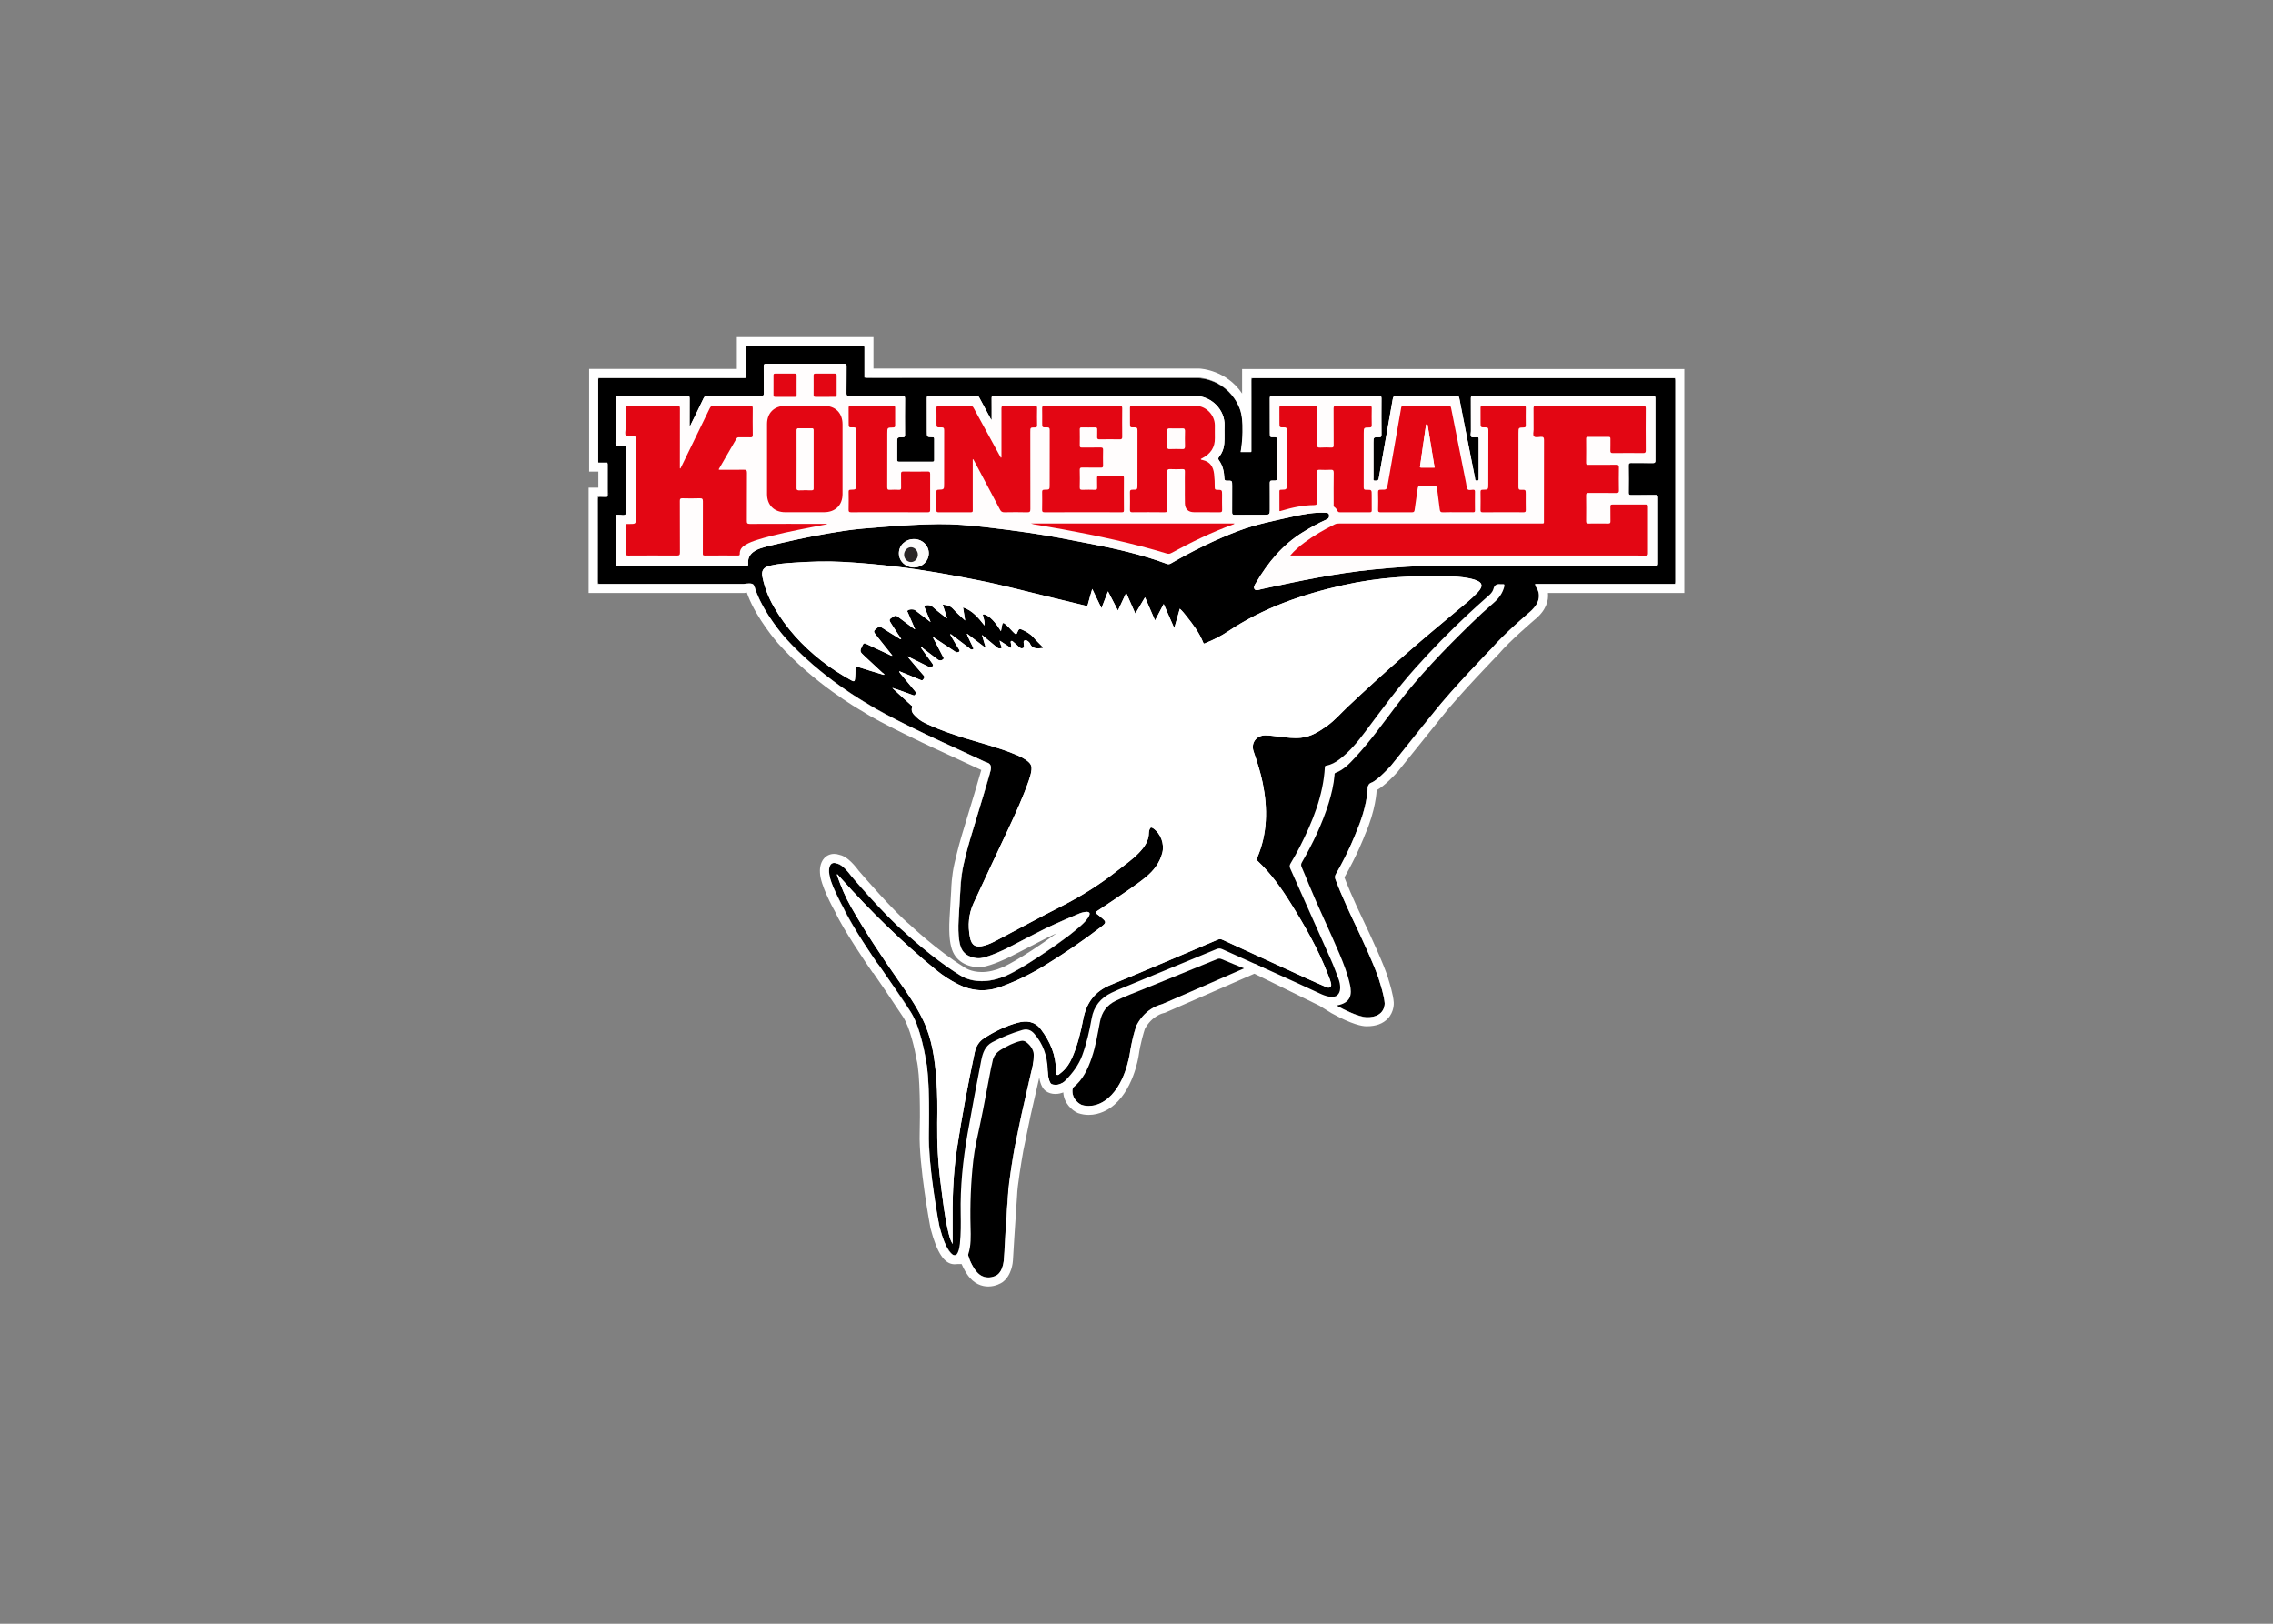 <svg clip-rule="evenodd" fill-rule="evenodd" stroke-linejoin="round" stroke-miterlimit="2" viewBox="0 0 560 400" xmlns="http://www.w3.org/2000/svg"><rect x="0" y="0" width="560" height="400" fill="#808080" stroke="none"/><g fill-rule="nonzero"><path d="m0 .167s-3.277.163-3.651-2.454c0 0-7.615-7.934-10.015-9.593 0 0-22.515-21.887-27.331-29.312 0 0-18.574-23.715-19.871-25.095 0 0-3.605-6.478-7.456-6.288-3.651-.387-4.636-1.182-4.581-3.222 0 0-1.103-12.01-6.907-22.719 0 0-3.734-9.559-7.059-14.651 0 0-.733-2.627-.166-3.92l12.898-29.689s6.862-13.648 7.139-16.504c0 0 3.125-7.353-3.06-5.673 0 0-.079-.491-8.839 3.779l-23.93 10.844-10.208 4.94s-1.317 1.234-4.038-.224l-31.587-12.975-7.778-3.294s-8.034-2.748-10.167-8.214c0 0-1.286-3.232-1.867-7.595 0 0-.833-11.232-8.539-19.411 0 0-1.241-3.841-4.964-3.153 0 0-2.845-1.41-2.769 7.495 0 0-.076 5.044-4.345 11.263 0 0-2.175 5.88-6.866 3.955 0 0-5.099-1.639-12.037-5.556 0 0-3.979-2.686-5.044-7.792l-4.038-21.945-2.012-12.276s-1.995-13.119-1.939-18.882c0 0-.477-12.428-.315-14.578 0 0 1.245-11.191-1.711-11.892l.387-.809 7.267-.882 5.78 4.608 1.625 16.19 1.559 16.884 4.698 20.448 5.12 17.648.276 6.216 4-5.376 1.511-.491 3.343 5.286 1.859-5.673.73-3.07 2.606-2.461 2.794.197 6.641-1.843 12.649 11.706s2.838 12.213 3.032 12.203c.19-.007 8.542 11.311 8.542 11.311s13.043 5.569 13.195 5.683c.152.108 22.785 9.511 22.785 9.511l5.673-.114 3.212-.415 37.799-15.505 4.321.574 4.003 3.457-3.768 8.131.699 2.264-4.806 11.125-2.917 9.458-6.247 12.912-1.324 5.753-.387 3.104 1.745 6.022 2.873 6.572s2.838 8.355 2.952 8.473c.118.114 3.457 5.752 3.457 5.752l1.162 6.759 2.952 5.182 5.086 3.218s7.881 7.554 7.996 7.634c.121.079 6.561 5.831 6.561 5.831l2.596 4.719s5.863 5.718 6.022 5.988c.152.266 4.619 7.367 4.619 7.367l1.673 3.484s5.504 4.259 5.583 4.377c.08.117 7.301 8.055 7.491 8.252.194.187 4.661 4.867 4.661 4.867l4.189 7.025 12.428 7.713.346 2.724s-2.057 2.299-2.019 2.648-1.673 3.419-1.673 3.419z" fill="#fff" transform="matrix(.602 0 0 -.602 369.506 143.739)"/><path d="m0 .167c.895 3.976.823 7.931.771 11.875-.145 9.87-8.95 18.378-18.955 18.378h-82.622c-17.289 0-34.588.01-51.873-.024-.975 0-1.182.259-1.165 1.171.066 3.616 0 7.233.045 10.845.01.806-.142 1.103-1.047 1.092-15.543-.027-31.089-.027-46.622.011-.93 0-1.04-.322-1.03-1.103.038-3.578-.017-7.149.045-10.727.021-1.009-.231-1.289-1.286-1.289-19.345.034-38.701.017-58.05.051-1.137.011-1.331-.3-1.331-1.348.042-10.727.042-21.461.004-32.188 0-.94.148-1.414 1.227-1.265.67.103 1.369-.031 2.05.038.778.072.94-.232.933-.948-.038-3.311 0-6.623-.027-9.942 0-.968.435-2.247-.198-2.804-.528-.48-1.808-.238-2.748-.148-1.04.1-1.241-.277-1.237-1.245.038-11.069.038-22.138 0-33.208-.004-1.002.245-1.234 1.244-1.234 19.581.035 39.158.024 58.742.014 1.216 0 2.7.47 3.56-.173.795-.601.93-2.06 1.359-3.135 3.419-8.581 8.826-15.875 15.276-22.378 9.998-10.087 21.396-18.391 33.772-25.398 11.408-6.458 23.345-11.882 35.258-17.351 3.471-1.601 6.935-3.232 10.409-4.833.971-.449 1.455-1.044 1.234-2.209-.218-1.103-.359-2.216-.691-3.301-2.648-8.771-5.303-17.534-7.944-26.301-1.746-5.808-3.167-11.668-3.627-17.738-.377-4.92-.626-9.842-.906-14.765-.162-2.863-.141-5.715.308-8.556.66-4.239 2.316-6.002 6.468-6.932 1.504-.331 2.956.035 4.377.464 5.109 1.559 9.797 4.038 14.46 6.551 7.582 4.072 15.336 7.75 23.304 11.017 1.162.474 2.344.892 3.62.882.95 0 1.265-.491.988-1.304-.179-.528-.491-1.019-.816-1.476-1.054-1.486-2.416-2.703-3.809-3.875-5.607-4.715-11.633-8.85-17.811-12.787-3.764-2.4-7.477-4.885-11.612-6.659-4.342-1.86-8.808-2.827-13.551-1.96-3.039.557-5.556 2.206-8.034 3.869-11.744 7.882-22.111 17.34-31.812 27.531-4.048 4.252-7.857 8.708-11.574 13.248-1.286 1.569-2.814 2.852-4.864 3.353-1.113.266-1.925-.19-2.382-1.227-.297-.678-.297-1.387-.276-2.102.041-2.137.646-4.169 1.521-6.095 4.072-8.902 8.76-17.496 14.191-25.654 4.563-6.88 9.469-13.542 14.139-20.359 2.558-3.72 5.103-7.515 6.534-11.83 2.541-7.667 3.91-15.598 4.328-23.659.325-6.202.128-12.411.128-18.623-.007-9.206.881-18.336 2.23-27.428.777-5.196 1.562-10.406 3.156-15.443.812-2.592 1.887-5.085 3.706-7.159 1.206-1.38 2.174-1.193 2.862.505.439 1.085.626 2.233.75 3.398.412 4.051.394 8.131.318 12.186-.217 11.035.91 21.914 2.814 32.769 1.757 10.032 3.654 20.037 5.601 30.02.584 2.991 1.559 5.836 4.466 7.391 3.91 2.089 8.021 3.741 12.286 5.006 1.999.602 3.606.056 4.975-1.531 3.599-4.142 5.248-8.982 5.479-14.371.063-1.576.063-3.16.592-4.681.48-1.431.957-1.742 2.485-1.815 1.791-.093 3.177.744 4.325 1.943 2.852 2.949 5.286 6.199 6.72 10.091 1.788 4.888 2.946 9.953 3.834 15.045.899 5.037 3.661 8.452 8.228 10.613.857.401 1.718.806 2.586 1.172 13.441 5.545 26.888 11.087 40.322 16.656.84.346 1.504.328 2.334-.049 13.458-6.077 26.961-12.065 40.34-18.308 1.137-.529 2.33-.923 3.571-1.137 2.579-.439 4.234.867 4.324 3.464.045 1.414-.269 2.772-.771 4.079-.968 2.527-1.887 5.068-2.99 7.536-5.521 12.463-11.086 24.922-16.663 37.36-.338.771-.345 1.324.101 2.067 1.344 2.265 2.655 4.553 3.847 6.911 5.21 10.288 9.549 20.856 10.219 32.541.021.425.163.556.581.629 1.998.36 3.716 1.307 5.296 2.496 4.263 3.205 7.581 7.287 10.734 11.501 6.555 8.767 13.019 17.628 20.331 25.807 8.981 10.056 18.547 19.56 28.679 28.493 1.341 1.179 2.925 2.323 3.374 4.024.526 1.994 1.743 2.039 3.284 1.925.118-.01.232-.017.339 0 .913.142 1.003-.287.816-1.037-.688-2.686-2.237-4.826-4.325-6.613-3.218-2.766-6.333-5.645-9.365-8.608-10.786-10.499-21.226-21.281-30.338-33.274-5.476-7.222-10.728-14.62-16.912-21.295-2.361-2.541-4.726-5.127-8.128-6.399-.518-.197-.383-.598-.408-.94-.342-3.907-1.237-7.713-2.399-11.453-2.651-8.501-6.485-16.487-10.931-24.199-.39-.671-.463-1.217-.131-1.961 1.02-2.298 1.96-4.635 2.907-6.958 3.931-9.594 8.504-18.917 12.539-28.469 1.746-4.117 3.353-8.283 4.331-12.663.885-3.951.529-7.557-5.538-8.577 3.692-1.97 7.277-3.823 11.301-4.646 1.252-.252 2.489-.232 3.73.035 3.399.715 5.227 3.339 4.626 6.73-.239 1.324-.519 2.659-.868 3.955-1.995 7.429-5.196 14.399-8.4 21.358-3.696 8.02-7.661 15.923-10.766 24.199-.286.767-.297 1.351.132 2.088 2.983 5.185 5.642 10.54 7.892 16.078 2.51 6.14 4.774 12.366 5.158 19.059.073 1.234.411 1.981 1.628 2.388.626.208 1.172.688 1.718 1.093 3.129 2.316 5.763 5.154 8.145 8.196 10.198 13.085 20.59 26.025 32.081 38.052 6.458 6.755 12.653 13.769 19.792 19.867 1.728 1.466 3.474 2.935 4.957 4.667 1.943 2.275 2.275 4.736 1.047 7.447-.28.598-.726 1.127-.833 1.887h1.297c18.318 0 36.647.01 54.963-.017.895 0 1.237.124 1.227 1.127-.028 27.372-.028 54.738 0 82.114 0 .882-.235 1.099-1.12 1.099-57.145-.02-114.282-.02-171.419 0-.841 0-1.076-.179-1.065-1.037.045-5.272.021-10.54.021-15.812 0-4.18.006-8.359 0-12.535 0-.415.179-.934-.609-.895-1.255.044-2.506.006-3.813.006m-84.669-246.847c.079 1.642-.889 3.757-3.011 5.382-.723.543-1.438.723-2.334.508-2.845-.677-5.386-1.977-7.875-3.446-1.97-1.162-3.311-2.704-3.668-5.003-.127-.812-.383-1.607-.546-2.416-1.545-7.775-2.89-15.574-4.546-23.335-1.03-4.843-2.191-9.676-2.748-14.606-1.02-9.102-1.369-18.225-1.127-27.383.1-3.702.249-7.453-.94-11.065-.069-.208-.059-.467 0-.671.86-2.714 2.039-5.22 4.145-7.27 2.523-2.469 8.652-2.289 9.818 2.558.131.584.338 1.158.425 1.735.736 4.591.639 9.237.888 13.846.484 9.054 1.217 18.094 2.624 27.051 1.805 11.546 4.636 22.882 7.149 34.293.643 2.925 1.635 5.787 1.746 9.822m86.805 35.258c-3.422 1.407-6.689 2.72-9.932 4.096-.684.301-1.234.291-1.922 0-9.565-3.917-19.148-7.771-28.707-11.709-4.276-1.756-8.625-3.322-12.78-5.361-3.551-1.736-5.607-4.581-6.354-8.422-.965-4.974-1.736-9.994-3.392-14.806-1.572-4.601-3.56-8.961-7.477-12.148-.18-.149-.294-.301-.342-.543-.591-3.177 1.863-6.596 5.102-7.042 3.513-.477 6.531.744 9.154 2.915 4.215 3.502 6.462 8.179 7.945 13.281 1.137 3.903 1.645 7.938 2.513 11.893 1.327 6.084 4.414 10.623 10.554 12.963 5.977 2.285 11.823 4.882 17.724 7.357 5.901 2.472 11.796 4.95 17.914 7.526" fill="#fff" transform="matrix(.602 0 0 -.602 305.67 111.46)"/><path d="m0 .167c1.307 0 2.558.038 3.813-.006.788-.039.609.48.609.895.006 4.176 0 8.355 0 12.535 0 5.272.024 10.54-.021 15.812-.011.858.224 1.037 1.065 1.037 57.137-.02 114.274-.02 171.419 0 .885 0 1.12-.217 1.12-1.099-.028-27.376-.028-54.742 0-82.114.01-1.003-.332-1.127-1.227-1.127-18.316.027-36.645.017-54.963.017h-1.297c.107-.76.553-1.289.833-1.887 1.228-2.711.896-5.172-1.047-7.447-1.483-1.732-3.229-3.201-4.957-4.667-7.139-6.098-13.334-13.112-19.792-19.867-11.491-12.027-21.883-24.967-32.081-38.052-2.382-3.042-5.016-5.88-8.145-8.196-.546-.405-1.092-.885-1.718-1.093-1.217-.407-1.555-1.154-1.628-2.388-.384-6.693-2.648-12.919-5.158-19.059-2.25-5.538-4.909-10.893-7.892-16.078-.429-.737-.418-1.321-.132-2.088 3.105-8.276 7.07-16.179 10.766-24.199 3.204-6.959 6.405-13.929 8.4-21.358.349-1.296.629-2.631.868-3.955.601-3.391-1.227-6.015-4.626-6.73-.895-.194-1.777-.26-2.682-.184-.349.031-.699.076-1.048.149-4.024.823-7.609 2.676-11.301 4.646 6.067 1.02 6.423 4.626 5.538 8.577-.978 4.38-2.585 8.546-4.331 12.663-4.035 9.552-8.608 18.875-12.539 28.469-.947 2.323-1.887 4.66-2.907 6.958-.332.744-.259 1.29.131 1.961 4.446 7.712 8.28 15.698 10.931 24.199 1.162 3.74 2.057 7.546 2.399 11.453.025.342-.11.743.408.94 3.402 1.272 5.767 3.858 8.128 6.399 6.184 6.675 11.436 14.073 16.912 21.295 9.112 11.993 19.552 22.775 30.338 33.274 3.032 2.963 6.147 5.842 9.365 8.608 2.088 1.787 3.637 3.927 4.325 6.613.187.75.097 1.179-.816 1.037-.107-.017-.221-.01-.339 0-1.541.114-2.758.069-3.284-1.925-.449-1.701-2.033-2.845-3.374-4.024-2.316-2.04-4.601-4.118-6.855-6.213-7.612-7.086-14.889-14.522-21.824-22.28-7.312-8.179-13.776-17.04-20.331-25.807-3.153-4.214-6.471-8.296-10.734-11.501-1.58-1.189-3.298-2.136-5.296-2.496-.418-.073-.56-.204-.581-.629-.67-11.685-5.009-22.253-10.219-32.541-1.192-2.358-2.503-4.646-3.847-6.911-.446-.743-.439-1.296-.101-2.067 5.577-12.438 11.142-24.897 16.663-37.36 1.103-2.468 2.022-5.009 2.99-7.536.502-1.307.816-2.665.771-4.079-.09-2.597-1.745-3.903-4.324-3.464-1.241.214-2.434.608-3.571 1.137-13.379 6.243-26.882 12.231-40.34 18.308-.83.377-1.494.395-2.334.049-13.434-5.569-26.881-11.111-40.322-16.656-.868-.366-1.729-.771-2.586-1.172-4.567-2.161-7.329-5.576-8.228-10.613-.888-5.092-2.046-10.157-3.834-15.045-1.434-3.892-3.868-7.142-6.72-10.091-1.148-1.199-2.534-2.036-4.325-1.943-1.528.073-2.005.384-2.485 1.815-.529 1.521-.529 3.105-.592 4.681-.231 5.389-1.88 10.229-5.479 14.371-1.369 1.587-2.976 2.133-4.975 1.531-4.265-1.265-8.376-2.917-12.286-5.006-2.907-1.555-3.882-4.4-4.466-7.391-1.947-9.983-3.844-19.988-5.601-30.02-1.904-10.855-3.031-21.734-2.814-32.769.076-4.055.094-8.135-.318-12.186-.124-1.165-.311-2.313-.75-3.398-.688-1.698-1.656-1.885-2.862-.505-1.819 2.074-2.894 4.567-3.706 7.159-1.594 5.037-2.379 10.247-3.156 15.443-1.349 9.092-2.237 18.222-2.23 27.428 0 6.212.197 12.421-.128 18.623-.418 8.061-1.787 15.992-4.328 23.659-1.431 4.315-3.976 8.11-6.534 11.83-4.67 6.817-9.576 13.479-14.139 20.359-5.431 8.158-10.119 16.752-14.191 25.654-.875 1.926-1.48 3.958-1.521 6.095-.021.715-.021 1.424.276 2.102.457 1.037 1.269 1.493 2.382 1.227 2.05-.501 3.578-1.784 4.864-3.353 3.717-4.54 7.526-8.996 11.574-13.248 9.701-10.191 20.068-19.649 31.812-27.531 2.478-1.663 4.995-3.312 8.034-3.869 4.743-.867 9.209.1 13.551 1.96 4.135 1.774 7.848 4.259 11.612 6.659 6.178 3.937 12.204 8.072 17.811 12.787 1.393 1.172 2.755 2.389 3.809 3.875.325.457.637.948.816 1.476.277.813-.038 1.304-.988 1.304-1.276.01-2.458-.408-3.62-.882-7.968-3.267-15.722-6.945-23.304-11.017-4.663-2.513-9.351-4.992-14.46-6.551-1.421-.429-2.873-.795-4.377-.464-4.152.93-5.808 2.693-6.468 6.932-.449 2.841-.47 5.693-.308 8.556.28 4.923.529 9.845.906 14.765.46 6.07 1.881 11.93 3.627 17.738 2.641 8.767 5.296 17.53 7.944 26.301.332 1.085.473 2.198.691 3.301.221 1.165-.263 1.76-1.234 2.209-3.474 1.601-6.938 3.232-10.409 4.833-11.913 5.469-23.85 10.893-35.258 17.351-12.376 7.007-23.774 15.311-33.772 25.398-6.45 6.503-11.857 13.797-15.276 22.378-.429 1.075-.564 2.534-1.359 3.135-.86.643-2.344.173-3.56.173-19.584.01-39.161.021-58.742-.014-.999 0-1.248.232-1.244 1.234.038 11.07.038 22.139 0 33.208-.004.968.197 1.345 1.237 1.245.94-.09 2.22-.332 2.748.148.633.557.198 1.836.198 2.804.027 3.319-.011 6.631.027 9.942.007.716-.155 1.02-.933.948-.681-.069-1.38.065-2.05-.038-1.079-.149-1.227.325-1.227 1.265.038 10.727.038 21.461-.004 32.188 0 1.048.194 1.359 1.331 1.348 19.349-.034 38.705-.017 58.05-.051 1.055 0 1.307.28 1.286 1.289-.062 3.578-.007 7.149-.045 10.727-.01.781.1 1.103 1.03 1.103 15.533-.038 31.079-.038 46.622-.011.905.011 1.057-.286 1.047-1.092-.045-3.612.021-7.229-.045-10.845-.017-.912.19-1.171 1.165-1.171 17.285.034 34.584.024 51.873.024h82.622c10.005 0 18.81-8.508 18.955-18.378.052-3.944.124-7.899-.771-11.875m-142.087-96.689c-.096.18-.238.225-.418.114l.266-.266c2.438-2.226 4.871-4.435 7.295-6.675.224-.215.705-.356.546-.771-.771-1.978.646-3.094 1.78-4.249 1.265-1.269 2.863-2.084 4.494-2.845 5.155-2.399 10.541-4.214 15.972-5.891 6.561-2.012 13.226-3.685 19.58-6.309 2.029-.829 4.052-1.708 5.735-3.173.996-.868 1.414-1.888 1.262-3.215-.18-1.539-.598-3.015-1.116-4.474-2.389-6.81-5.39-13.368-8.442-19.902-4.716-10.073-9.493-20.126-14.147-30.228-2.046-4.432-2.423-9.126-1.514-13.904.664-3.453 2.358-4.439 5.825-3.509 1.964.526 3.751 1.442 5.525 2.372 8.742 4.615 17.42 9.344 26.235 13.824 8.01 4.083 15.553 8.826 22.588 14.375 3.004 2.371 6.185 4.525 8.86 7.29 2.289 2.372 4.201 4.968 4.187 8.477 0 .401.124.823.259 1.207.322.891.771 1.009 1.556.445 3.07-2.171 4.629-6.333 3.685-10.014-1.044-4.097-3.544-7.291-6.755-9.932-2.244-1.853-4.626-3.551-7.032-5.207-4.269-2.945-8.59-5.825-12.915-8.698-.626-.421-.802-.66-.08-1.158.654-.435 1.248-.992 1.853-1.493 2.123-1.742 2.123-2.095-.055-3.765-7.325-5.638-14.986-10.831-22.854-15.684-5.742-3.544-11.782-6.517-18.146-8.85-6.119-2.258-11.972-1.839-17.735 1.089-3.125 1.583-6.042 3.474-8.742 5.683-14.043 11.464-26.937 24.089-38.988 37.564-.516.563-1.024 1.137-1.594 1.763-.152-.436.007-.671.097-.909 1.548-4.359 3.329-8.629 5.638-12.649 5.804-10.147 12.252-19.888 18.969-29.464 3.775-5.362 7.564-10.731 10.419-16.663 3.685-7.668 4.83-15.92 5.476-24.261.463-5.974.429-11.962.349-17.949-.11-8.401.356-16.77 1.459-25.112.84-6.406 1.518-12.839 3.011-19.152.398-1.68.774-3.388 1.812-5.213 0 2.541.017 4.753-.011 6.959-.104 10.696.163 21.35 1.784 31.967 2.022 13.233 4.491 26.37 7.28 39.455.529 2.496 1.739 4.497 3.876 5.866 4.286 2.759 8.853 5.006 13.79 6.327 3.592.968 6.973.518 9.424-2.718 3.809-5.026 6.191-10.568 6.167-16.967 0-.57-.235-1.369.373-1.645.591-.27 1.103.384 1.566.733 2.32 1.787 3.796 4.176 4.906 6.81 2.067 4.913 3.308 10.067 4.311 15.256 1.279 6.579 4.618 11.266 11.052 13.925 14.74 6.077 29.388 12.376 44.063 18.605.715.305 1.262.208 1.925-.1 11.488-5.289 22.979-10.568 34.477-15.83 2.62-1.199 5.255-2.343 7.896-3.491.55-.239 1.193-.453 1.715.048.466.436.349 1.02.214 1.59-.315 1.363-.878 2.631-1.379 3.931-3.917 10.101-9.286 19.46-15.014 28.641-3.921 6.296-8.207 12.314-13.655 17.431-.519.497-.287.878-.111 1.293 4.255 9.932 4.352 20.161 2.247 30.549-.892 4.429-2.295 8.705-3.737 12.978-1.175 3.436 1.141 6.537 4.784 6.554 1.992 0 3.938-.366 5.908-.58 2.873-.305 5.763-.713 8.653-.419 4.163.419 7.554 2.586 10.838 4.947 3.07 2.199 5.521 5.058 8.242 7.637 14.298 13.544 29.153 26.487 44.363 39.033 3.098 2.558 6.268 5.044 9.016 7.968 2.351 2.517 1.877 4.111-1.424 5.113-3.08.923-6.274 1.207-9.469 1.324-14.893.553-29.661-.325-44.239-3.592-16.78-3.764-32.807-9.33-47.185-18.941-2.838-1.898-5.891-3.429-9.057-4.705-.325-.128-.743-.601-1.058.194-1.573 4-4.169 7.391-6.824 10.741-.83 1.034-1.642 2.098-2.731 3.077-.764-2.669-1.487-5.2-2.265-7.938-1.493 3.392-2.879 6.551-4.342 9.87-1.234-2.354-2.35-4.487-3.533-6.738-1.379 3.177-2.703 6.237-4.096 9.466-1.335-2.251-2.607-4.384-3.965-6.665-1.283 2.907-2.472 5.617-3.741 8.504-1.172-2.52-2.23-4.805-3.377-7.26-1.4 2.71-2.693 5.189-4.069 7.858-.913-2.365-1.753-4.546-2.666-6.9-1.272 2.665-2.464 5.154-3.778 7.899-.643-2.264-1.252-4.259-1.774-6.281-.159-.633-.338-.733-.981-.574-4.27 1.068-8.556 2.088-12.833 3.108-10.378 2.451-20.669 5.237-31.141 7.308-10.951 2.188-21.941 4.162-33.049 5.514-7.408.895-14.827 1.576-22.28 1.987-6.592.367-13.175.153-19.746-.297-3.378-.221-6.769-.463-10.067-1.258-2.776-.671-3.644-2.016-3.063-4.788.885-4.228 2.441-8.224 4.584-11.948 4.988-8.68 11.64-15.964 19.525-22.156 3.844-3.024 7.962-5.666 12.259-8.027 1.106-.612 1.403-.439 1.493.788.09 1.318.169 2.638.169 3.955-.01.83.253 1.01 1.038.75 1.801-.598 3.616-1.147 5.431-1.697 1.711-.529 3.429-1.03 5.147-1.542.073.097.142.208.214.315-.304.214-.636.404-.905.653-2.362 2.192-4.723 4.38-7.077 6.579-2.226 2.057-2.199 2.05-.868 4.705.35.688.643.823 1.362.473 3.136-1.514 6.299-2.969 9.459-4.438.39-.18.75-.502 1.251-.457-.027.097-.027.17-.062.225-2.095 2.631-4.197 5.262-6.292 7.892-1.521 1.916-1.504 1.895.412 3.444.539.432.916.449 1.493.072 2.417-1.556 4.881-3.059 7.329-4.57.214-.138.415-.46.819-.252-1.282 1.97-2.561 3.927-3.834 5.88-1.369 2.102-1.351 2.074.785 3.426.633.394 1.023.332 1.587-.1 2.254-1.732 4.556-3.399 6.838-5.089.09-.038.232-.107.252-.09.076.107.024.197-.093.249-.947 2.202-1.898 4.404-2.835 6.606-.11.242-.415.481-.11.785.594.595 2.416.664 3.107.135 2.016-1.549 4.038-3.087 6.316-4.833-1.002 2.427-1.87 4.529-2.755 6.686 1.421.356 2.614.466 3.813-.643 1.68-1.57 3.561-2.911 5.362-4.339.069-.065.176-.18.204-.166.162.083.09.218.038.343-.567 1.735-1.13 3.47-1.728 5.299 1.655-.252 3.121-.477 4.3-1.818 1.424-1.628 3.115-3.025 4.899-4.716-.305 1.933-.574 3.551-.861 5.359 3.993-1.342 6.326-4.339 8.794-7.416.166 1.439-.266 2.576-.525 3.748-.052.242-.315.512-.079.726.241.231.573.062.85-.045 1.663-.619 2.845-1.843 3.955-3.143.912-1.088 1.69-2.278 2.523-3.616.187.996.374 1.819.509 2.652.134.861.501.85 1.113.377 1.248-.999 2.264-2.23 3.381-3.36 1.199-1.207 1.303-1.224 1.904.314.377.968.879 1.055 1.736.657 1.753-.837 3.436-1.718 4.726-3.243 1.047-1.244 2.264-2.344 3.391-3.515.187-.208.525-.339.432-.768-2.133-.162-4.38-.671-5.407 2.047-.02.062-.09.117-.145.172-.518.599-1.227 1.172-1.95.879-.653-.263-.321-1.124-.314-1.739.01-.495.314-1.093-.374-1.387-.656-.28-1.147.011-1.628.474-.76.733-1.569 1.424-2.371 2.112-.218.187-.484.474-.795.305-.377-.208-.208-.612-.139-.917.152-.643.197-1.268.101-1.984-1.649 1.082-3.171 2.085-4.699 3.087.08-.722.377-1.289.529-1.887.101-.405.609-.975.177-1.2-.474-.232-1.19-.214-1.718.218-.17.149-.339.301-.519.446-1.832 1.511-3.658 3.032-5.725 4.739.571-1.887 1.055-3.495 1.625-5.403-2.7 2.067-5.134 3.927-7.561 5.791-.086.027-.231.086-.248.072-.073-.11-.011-.187.114-.214.065-.218.117-.432.207-.629.736-1.563 1.414-3.16 2.219-4.681.419-.795-.024-.885-.573-.913-.401-.027-.654.342-.948.567-2.551 1.915-5.099 3.844-7.695 5.815-.152-.512.169-.743.322-1.01 1.019-1.756 1.994-3.536 3.114-5.227.609-.919.208-1.071-.591-1.289-.518-.142-.788.18-1.106.387-2.928 1.929-5.846 3.872-8.808 5.839-.087-.484.214-.757.376-1.072 1.207-2.337 2.434-4.663 3.634-6.997.131-.269.484-.535.141-.905-.591-.661-1.621-.74-2.371-.17-1.978 1.521-3.945 3.042-5.95 4.546-.214.159-.404.726-.843.259.062.063.128.135.197.198-.035.02-.059.034-.097.051-.028-.079-.055-.169-.083-.249 1.539-2.167 3.053-4.359 4.657-6.485.508-.671.283-.971-.242-1.424-.505-.422-.833-.125-1.217.072-2.766 1.362-5.531 2.728-8.297 4.097-.097.18-.232.242-.418.145.069-.11.152-.207.221-.314 2.133-2.507 4.235-5.041 6.409-7.502.581-.643.152-.954-.11-1.428-.294-.539-.633-.601-1.183-.359-1.493.653-2.993 1.265-4.504 1.88-1.417.581-2.849 1.151-4.27 1.725.087-.411.277-.677.481-.93 1.995-2.426 3.986-4.846 6.008-7.246.398-.477.474-.781.132-1.351-.405-.688-.823-.336-1.234-.187-2.579.875-5.093 1.939-7.717 2.672m40.199 109.968c-.059-.017-.135-.031-.204-.052-1.622 3.008-3.25 6.015-4.851 9.03-.28.508-.584.753-1.227.753-6.433-.027-12.87-.038-19.311 0-.76 0-.94-.224-.933-.95.028-4.557.021-9.113.021-13.666 0-2.257 0-2.275 2.226-2.309.574-.007.792-.125.781-.74-.027-2.869-.027-5.732 0-8.584.011-.643-.252-.726-.798-.726-4.536.021-9.065.028-13.6 0-.671-.007-.813.225-.806.84.025 2.303.007 4.591.007 6.894 0 2.264 0 2.298 2.275 2.281.778-.007.951.232.94.947-.027 4.979-.034 9.943.011 14.91.007.937-.308 1.103-1.169 1.103-7.228-.038-14.467-.01-21.706-.038-.823-.01-1.1.142-1.082 1.03.051 3.72.01 7.454.045 11.173 0 .726-.184.951-.941.941-10.668-.024-21.333-.024-32.001.01-.84 0-.972-.283-.965-1.03.035-3.651-.017-7.298.035-10.952.017-.94-.222-1.182-1.183-1.182-7.263.048-14.55.01-21.824.048-.822.007-1.272-.207-1.638-.971-1.646-3.495-3.374-6.969-5.082-10.444-.159-.339-.242-.746-.671-1.044 0 3.865-.017 7.626.028 11.395.01.819-.169 1.071-1.058 1.064-9.368-.038-18.74-.038-28.109 0-.895.007-1.044-.262-1.044-1.064.045-5.425.007-10.849.035-16.269 0-1.041-.464-2.427.197-3.025.567-.512 1.953-.225 2.962-.156.903.073 1.041-.259 1.041-1.061-.028-7.986-.017-15.968-.017-23.947 0-1.016.328-2.357-.19-2.955-.602-.699-1.999-.142-3.05-.232h-.11c-.74.142-.861-.218-.861-.878.028-6.396.028-12.794-.007-19.197 0-.729.242-.85.902-.85 17.451.02 34.892.02 52.34 0 .719 0 .995.128.926.916-.18 1.922.463 3.561 2.036 4.76 1.013.771 2.147 1.279 3.347 1.656 2.426.761 4.915 1.314 7.384 1.891 8.698 2.019 17.43 3.799 26.266 5.127 5.314.802 10.661 1.199 16.006 1.607 7.637.591 15.266 1.113 22.927 1.179 6.337.055 12.625-.508 18.91-1.213 6.233-.716 12.455-1.514 18.664-2.424 8.2-1.21 16.314-2.821 24.448-4.397 10.624-2.057 21.164-4.446 31.321-8.224.653-.239 1.116-.159 1.683.162 8.902 5.127 18.073 9.704 27.712 13.334 7.121 2.696 14.588 4.124 21.979 5.79 4.536 1.031 9.089 1.864 13.78 1.629 1.037-.056 1.324-.529 1.296-1.414-.024-.761-.484-1.1-1.127-1.39-3.329-1.483-6.506-3.246-9.603-5.151-8.328-5.127-14.305-12.393-19.166-20.655-.474-.806-1.262-1.871-.588-2.7.633-.796 1.795-.163 2.69.027 15.221 3.302 30.453 6.531 45.995 8.062 8.985.885 17.97 1.556 27.007 1.538 29.45-.072 58.89-.062 88.33-.11.788 0 1.03.19 1.023.999-.028 9.026-.028 18.063 0 27.103 0 .733-.19.95-.947.94-3.357-.038-6.703.01-10.064-.038-.739-.007-.971.19-.964.947.048 3.727.055 7.457-.007 11.18-.01.913.311 1.027 1.11 1.01 2.928-.038 5.859.017 8.794-.038.788-.007 1.02.19 1.013.999-.024 8.507-.024 17.008 0 25.516 0 .781-.183 1.016-.995 1.016-24.493-.027-48.983-.027-73.476 0-.798 0-1.023-.19-1.013-.999.038-4.473.011-8.953.028-13.437 0-.806-.366-1.85.18-2.372.404-.383 1.441-.117 2.202-.135h.107c.474.052.681-.1.681-.615-.01-5.497-.017-10.993 0-16.486.01-.571-.225-.681-.743-.688-.889-.024-.699.698-.778 1.12-2.168 10.862-4.325 21.734-6.416 32.613-.173.844-.484.999-1.265.999-8.104-.027-16.221-.048-24.338.014-1.12 0-1.452-.332-1.638-1.362-1.888-10.807-3.838-21.606-5.725-32.409-.18-1.038-.771-.968-1.511-.975-.944-.018-.667.646-.667 1.102-.007 4.823-.007 9.635-.007 14.461 0 2.209 0 2.237 2.247 2.209.743-.007 1.054.114 1.044.958-.042 5.012-.042 10.015 0 15.024.01.83-.301.978-1.054.968-14.554-.017-29.102-.017-43.649.01-.809 0-1.006-.218-.995-1.006.034-4.705.017-9.413.017-14.111 0-1.815 0-1.877 1.818-1.798.975.042 1.183-.249 1.172-1.182-.045-4.892-.017-9.79-.017-14.686 0-1.922-.01-1.984-1.97-1.915-.913.038-1.031-.283-1.02-1.071.034-3.651.017-7.305.017-10.952 0-1.736-.214-1.981-1.967-1.981-4.152-.017-8.307.01-12.456-.028-.798 0-1.037.218-1.03 1.013.042 3.651.018 7.305.018 10.952 0 2.033 0 2.078-2.075 2.026-.86-.028-1.085.221-1.123 1.054-.104 2.576-.616 5.082-2.171 7.229-.394.556-.429.878.01 1.434 1.252 1.56 1.957 3.354 2.126 5.366.208 2.482.011 4.967.111 7.45.266 6.316-5.22 12.168-12.179 12.179-27.383.017-54.777 0-82.159.027-.761 0-.955-.207-.941-.943.038-2.935.011-5.86.011-8.788m-31.902-48.896c-3.436-.035-6.094-2.61-6.067-5.881.028-3.211 2.793-5.769 6.212-5.731 3.333.038 6.023 2.631 6.012 5.825 0 3.239-2.748 5.815-6.157 5.787" transform="matrix(.602 0 0 -.602 305.67 111.46)"/><path d="m0 .167c-.107-4.034-1.103-6.9-1.746-9.824-2.513-11.402-5.344-22.748-7.149-34.28-1.403-8.971-2.14-17.997-2.624-27.055-.249-4.615-.152-9.261-.885-13.842-.09-.594-.294-1.165-.428-1.745-1.162-4.844-7.291-5.03-9.818-2.558-2.102 2.046-3.281 4.552-4.138 7.273-.066.197-.076.46 0 .66 1.185 3.616 1.033 7.367.936 11.073-.245 9.151.104 18.281 1.124 27.383.557 4.93 1.718 9.763 2.748 14.609 1.66 7.751 3.001 15.564 4.539 23.332.17.805.429 1.6.557 2.416.359 2.299 1.697 3.838 3.664 5.003 2.493 1.465 5.034 2.776 7.875 3.446.899.211 1.615.042 2.337-.511 2.123-1.622 3.091-3.744 3.008-5.38" transform="matrix(.602 0 0 -.602 254.69 260.09)"/><path d="m0 .167c-6.119-2.575-12.017-5.054-17.914-7.525-5.908-2.479-11.761-5.072-17.728-7.357-6.139-2.34-9.227-6.883-10.551-12.964-.867-3.955-1.375-7.996-2.513-11.895-1.486-5.099-3.733-9.78-7.947-13.279-2.624-2.174-5.639-3.391-9.155-2.917-3.242.446-5.69 3.864-5.102 7.041.045.242.162.391.339.547 3.92 3.187 5.911 7.543 7.487 12.141 1.653 4.815 2.42 9.838 3.388 14.813.744 3.841 2.801 6.682 6.354 8.421 4.152 2.04 8.501 3.606 12.767 5.359 9.569 3.934 19.152 7.795 28.717 11.712.688.287 1.235.294 1.926 0 3.239-1.376 6.506-2.69 9.932-4.097" transform="matrix(.602 0 0 -.602 306.959 238.859)"/><path d="m0 .167 8.297-4.106c.38-.191.712-.484 1.206-.063.536.457.75.75.249 1.421-1.6 2.133-3.115 4.325-4.66 6.489h-.021c.45.463.64-.107.851-.266 1.998-1.501 3.975-3.029 5.953-4.55.74-.57 1.78-.48 2.371.17.339.377-.007.646-.141.916-1.2 2.333-2.427 4.653-3.634 6.986-.162.322-.473.595-.377 1.082 2.963-1.967 5.881-3.916 8.805-5.842.322-.214.592-.525 1.11-.384.795.215 1.2.356.591 1.279-1.12 1.701-2.095 3.478-3.114 5.234-.153.27-.474.495-.322 1.003 2.596-1.96 5.148-3.893 7.695-5.808.294-.221.547-.588.948-.57.546.031.992.124.573.919-.805 1.521-1.493 3.105-2.219 4.671-.09.207-.142.418-.214.625.055.056.096.104.131.153 2.437-1.86 4.871-3.72 7.574-5.787-.577 1.904-1.068 3.519-1.628 5.396 2.057-1.701 3.889-3.225 5.725-4.747.18-.141.349-.293.518-.435.529-.432 1.245-.446 1.712-.214.435.214-.076.795-.184 1.199-.141.602-.435 1.162-.515 1.888 1.521-1.003 3.049-2.005 4.698-3.087.087.705.052 1.341-.1 1.984-.069.308-.238.709.132.912.318.17.584-.114.798-.304.806-.688 1.611-1.386 2.372-2.119.473-.456.975-.74 1.628-.467.681.287.384.889.377 1.38-.011.615-.339 1.483.311 1.746.726.283 1.435-.291 1.953-.879.055-.055.114-.107.142-.169 1.03-2.721 3.277-2.219 5.407-2.05.096.429-.242.567-.439.761-1.117 1.182-2.334 2.281-3.381 3.515-1.29 1.532-2.973 2.417-4.723 3.243-.861.411-1.372.322-1.739-.646-.601-1.539-.708-1.521-1.908-.312-1.116 1.127-2.129 2.362-3.381 3.354-.608.473-.978.484-1.12-.377-.131-.83-.311-1.652-.512-2.655-.829 1.341-1.6 2.534-2.52 3.616-1.102 1.307-2.281 2.524-3.948 3.146-.276.111-.608.28-.85.048-.232-.217.028-.494.08-.736.262-1.162.691-2.299.528-3.737-2.468 3.077-4.805 6.067-8.794 7.415.287-1.808.546-3.426.861-5.369-1.784 1.701-3.475 3.098-4.906 4.723-1.172 1.345-2.648 1.566-4.297 1.818.602-1.832 1.165-3.567 1.729-5.306-.08-.052-.163-.114-.242-.177-1.798 1.442-3.689 2.783-5.362 4.346-1.196 1.109-2.389 1.006-3.81.646.885-2.167 1.753-4.259 2.755-6.686-2.288 1.746-4.304 3.288-6.319 4.837-.698.522-2.513.453-3.104-.139-.301-.304 0-.542.11-.795.937-2.202 1.888-4.394 2.835-6.592-.055-.055-.107-.111-.163-.173-2.281 1.701-4.58 3.367-6.834 5.092-.567.439-.958.501-1.587.097-2.136-1.352-2.154-1.324-.785-3.419 1.269-1.957 2.541-3.91 3.831-5.884-.405-.2-.602.125-.816.256-2.458 1.504-4.912 3.014-7.329 4.574-.584.366-.954.356-1.493-.08-1.916-1.538-1.936-1.521-.415-3.436 2.098-2.634 4.2-5.262 6.292-7.896.034-.052.034-.131.062-.225-.498-.038-.858.28-1.252.46-3.156 1.459-6.326 2.928-9.455 4.439-.726.349-1.012.214-1.362-.474-1.334-2.658-1.358-2.648.868-4.715 2.354-2.185 4.705-4.384 7.077-6.572.269-.249.601-.435.905-.653-.072-.104-.141-.211-.217-.322-1.715.519-3.433 1.02-5.151 1.549-1.808.546-3.627 1.092-5.424 1.69-.789.274-1.048.094-1.048-.75.01-1.317-.069-2.63-.169-3.944-.08-1.227-.388-1.397-1.494-.788-4.286 2.361-8.404 5.002-12.251 8.023-7.886 6.185-14.534 13.479-19.526 22.149-2.139 3.734-3.695 7.734-4.584 11.955-.577 2.776.291 4.107 3.06 4.788 3.305.795 6.696 1.037 10.07 1.262 6.579.439 13.154.663 19.75.297 7.457-.415 14.872-1.093 22.28-1.995 11.097-1.345 22.094-3.332 33.049-5.503 10.468-2.078 20.76-4.861 31.141-7.319 4.277-1.013 8.563-2.043 12.833-3.097.632-.163.822-.063.981.57.519 2.026 1.131 4.017 1.774 6.274 1.314-2.737 2.503-5.226 3.775-7.892.913 2.351 1.753 4.536 2.665 6.897 1.38-2.665 2.669-5.144 4.073-7.858 1.137 2.455 2.202 4.736 3.377 7.26 1.269-2.88 2.458-5.59 3.741-8.501 1.358 2.282 2.617 4.411 3.961 6.669 1.393-3.233 2.721-6.292 4.1-9.469 1.179 2.254 2.299 4.383 3.533 6.727 1.456-3.312 2.846-6.468 4.332-9.87.785 2.738 1.511 5.283 2.271 7.948 1.093-.975 1.898-2.04 2.731-3.08 2.659-3.346 5.245-6.738 6.828-10.744.311-.792.722-.322 1.044-.191 3.18 1.279 6.229 2.807 9.064 4.705 14.374 9.614 30.412 15.18 47.192 18.948 14.575 3.267 29.346 4.142 44.239 3.589 3.194-.128 6.382-.405 9.465-1.338 3.305-.992 3.779-2.593 1.428-5.099-2.748-2.925-5.918-5.421-9.026-7.972-15.2-12.556-30.055-25.485-44.364-39.033-2.714-2.576-5.161-5.431-8.231-7.64-3.284-2.358-6.675-4.522-10.838-4.944-2.89-.294-5.78.111-8.653.422-1.97.207-3.92.584-5.908.574-3.643-.011-5.959-3.115-4.794-6.551 1.448-4.277 2.845-8.556 3.747-12.974 2.105-10.399 2.005-20.621-2.247-30.564-.176-.397-.408-.785.11-1.275 5.449-5.127 9.735-11.142 13.656-17.441 5.724-9.175 11.093-18.533 15.013-28.634.502-1.297 1.058-2.572 1.38-3.931.135-.574.252-1.155-.218-1.594-.519-.501-1.162-.294-1.715-.052-2.641 1.145-5.282 2.299-7.895 3.499-11.495 5.258-22.996 10.544-34.477 15.83-.661.304-1.207.401-1.926.096-14.671-6.233-29.319-12.538-44.059-18.612-6.437-2.648-9.77-7.336-11.052-13.915-1.013-5.189-2.247-10.343-4.311-15.259-1.113-2.627-2.59-5.026-4.906-6.807-.467-.359-.985-1.002-1.569-.736-.605.27-.374 1.075-.374 1.649.018 6.395-2.354 11.937-6.163 16.967-2.455 3.229-5.836 3.685-9.424 2.721-4.94-1.335-9.504-3.572-13.79-6.327-2.137-1.372-3.347-3.377-3.876-5.873-2.789-13.078-5.258-26.229-7.284-39.452-1.617-10.613-1.891-21.271-1.78-31.977.028-2.199 0-4.411 0-6.959-1.027 1.832-1.403 3.533-1.808 5.227-1.483 6.309-2.164 12.732-3.004 19.152-1.103 8.328-1.57 16.704-1.462 25.108.083 5.984.117 11.972-.35 17.942-.643 8.338-1.787 16.597-5.475 24.265-2.856 5.929-6.641 11.294-10.416 16.666-6.717 9.572-13.172 19.318-18.979 29.457-2.299 4.024-4.08 8.294-5.632 12.653-.086.242-.245.467-.093.913.56-.637 1.078-1.197 1.587-1.774 12.058-13.465 24.945-26.1 38.995-37.557 2.7-2.209 5.617-4.096 8.739-5.687 5.766-2.917 11.619-3.339 17.738-1.085 6.364 2.333 12.4 5.306 18.139 8.85 7.875 4.86 15.532 10.039 22.861 15.681 2.178 1.67 2.178 2.029.055 3.775-.615.501-1.199 1.044-1.853 1.493-.726.491-.546.733.08 1.151 4.325 2.873 8.646 5.746 12.915 8.698 2.406 1.66 4.785 3.36 7.035 5.203 3.208 2.645 5.704 5.836 6.752 9.942.94 3.675-.616 7.831-3.685 10.012-.799.563-1.235.449-1.556-.446-.135-.387-.263-.805-.263-1.21.018-3.516-1.894-6.102-4.197-8.483-2.665-2.756-5.852-4.92-8.846-7.284-7.035-5.549-14.578-10.299-22.588-14.371-8.816-4.484-17.496-9.217-26.235-13.825-1.774-.94-3.565-1.842-5.525-2.371-3.471-.93-5.161.052-5.825 3.505-.909 4.778-.536 9.479 1.511 13.908 4.653 10.101 9.434 20.144 14.143 30.217 3.059 6.545 6.056 13.102 8.445 19.913.508 1.459.94 2.935 1.11 4.473.152 1.317-.26 2.344-1.252 3.205-1.694 1.469-3.706 2.344-5.735 3.184-6.354 2.62-13.022 4.286-19.58 6.312-5.431 1.663-10.821 3.485-15.982 5.887-1.621.751-3.232 1.573-4.484 2.846-1.141 1.144-2.551 2.271-1.784 4.252.163.408-.318.549-.542.767-2.424 2.227-4.858 4.446-7.295 6.665.056.056.097.111.152.163 2.624-.743 5.138-1.798 7.713-2.676.415-.142.833-.501 1.238.187.338.574.255.878-.135 1.351-2.023 2.4-4.01 4.826-6.005 7.25-.204.249-.394.511-.481.93 1.421-.571 2.842-1.145 4.266-1.729 1.504-.615 3.015-1.227 4.508-1.877.547-.242.889-.18 1.183.349.259.47.688.788.11 1.442-2.188 2.458-4.28 4.992-6.409 7.498.062.055.135.114.197.169" fill="#fff" transform="matrix(.602 0 0 -.602 223.844 161.91)"/><path d="m0 .167c0 2.929.028 5.864-.017 8.788-.011.733.186.94.94.94 27.39-.02 54.773-.01 82.163-.027 6.966 0 12.442-5.849 12.179-12.179-.104-2.479.1-4.968-.114-7.447-.173-2.001-.878-3.802-2.133-5.368-.436-.543-.401-.878 0-1.421 1.555-2.157 2.067-4.653 2.178-7.239.034-.823.259-1.086 1.116-1.058 2.078.055 2.078.01 2.078-2.022 0-3.651.017-7.302-.021-10.952-.007-.795.225-1.013 1.02-1.003 4.155.038 8.307.011 12.459.018 1.753.01 1.971.242 1.971 1.977 0 3.651.024 7.301-.021 10.952-.007.798.114 1.113 1.03 1.085 1.96-.072 1.96-.017 1.96 1.915 0 4.892-.028 9.787.024 14.675.011.93-.193 1.224-1.168 1.183-1.825-.083-1.825-.021-1.825 1.794 0 4.712.017 9.413-.021 14.122-.007.778.19.995 1.002.995 14.551-.027 29.101-.02 43.652 0 .754 0 1.058-.134 1.047-.974-.038-5.003-.038-10.019.011-15.018 0-.85-.304-.968-1.058-.957-2.237.027-2.237-.011-2.237-2.22 0-4.826-.01-9.634.007-14.457 0-.46-.276-1.123.664-1.103.743.018 1.324-.065 1.5.972 1.891 10.81 3.851 21.603 5.739 32.413.18 1.03.519 1.372 1.635 1.362 8.11-.066 16.227-.045 24.341-.018.781 0 1.096-.152 1.255-.995 2.105-10.879 4.252-21.755 6.423-32.614.083-.414-.104-1.14.781-1.12.519.018.74.114.74.688-.014 5.493-.014 10.99 0 16.494 0 .518-.211.66-.678.608h-.117c-.754.028-1.791-.242-2.192.142-.546.511-.18 1.555-.19 2.371-.017 4.474.021 8.957-.024 13.441-.011.795.225.985 1.009.985 24.493-.02 48.986-.02 73.479 0 .823 0 1.003-.235 1.003-1.002-.028-8.508-.028-17.022 0-25.53 0-.795-.225-1.003-1.02-.985-2.928.045-5.863-.007-8.802.034-.785.011-1.113-.107-1.096-1.016.059-3.727.045-7.457.007-11.18-.007-.761.221-.947.968-.937 3.347.035 6.703-.01 10.057.024.753.018.95-.193.95-.937-.027-9.04-.027-18.069 0-27.106 0-.805-.231-.996-1.019-.996-29.451.049-58.891.049-88.334.108-9.037.02-18.021-.643-27.006-1.539-15.543-1.531-30.771-4.76-46.003-8.055-.895-.193-2.05-.829-2.696-.024-.66.823.128 1.888.601 2.693 4.858 8.262 10.828 15.526 19.17 20.652 3.094 1.909 6.26 3.682 9.589 5.155.647.287 1.11.625 1.127 1.389.028.892-.255 1.369-1.286 1.414-4.698.232-9.251-.601-13.783-1.621-7.401-1.673-14.851-3.104-21.983-5.79-9.638-3.641-18.809-8.204-27.704-13.334-.574-.329-1.031-.412-1.687-.17-10.161 3.779-20.698 6.168-31.328 8.225-8.124 1.576-16.251 3.194-24.448 4.4-6.209.917-12.428 1.712-18.664 2.42-6.285.716-12.573 1.269-18.9 1.214-7.657-.069-15.293-.591-22.927-1.179-5.351-.411-10.696-.806-16.009-1.604-8.833-1.331-17.575-3.115-26.263-5.134-2.479-.574-4.957-1.127-7.384-1.891-1.207-.377-2.344-.885-3.346-1.645-1.584-1.207-2.22-2.845-2.04-4.761.073-.795-.204-.923-.93-.923-17.441.021-34.888.021-52.332 0-.671 0-.902.118-.902.851.034 6.402.027 12.798 0 19.207 0 .65.114 1.009.857.875.038-.007.079-.007.117 0 1.048.079 2.451-.467 3.05.231.518.602.179 1.933.179 2.946.011 7.982-.01 15.964.028 23.946 0 .806-.135 1.138-1.037 1.072-1.013-.08-2.41-.367-2.97.155-.657.599-.197 1.978-.197 3.015-.021 5.424.007 10.845-.027 16.269-.011.816.141 1.071 1.037 1.071 9.368-.034 18.747-.034 28.119 0 .871 0 1.051-.249 1.041-1.071-.039-3.762-.014-7.53-.014-11.391.428.294.501.715.67 1.044 1.712 3.474 3.43 6.945 5.082 10.443.367.771.806.975 1.635.968 7.281-.038 14.554 0 21.831-.038.948-.01 1.196.236 1.179 1.176-.062 3.65-.007 7.301-.045 10.952 0 .743.125 1.026.975 1.026 10.665-.024 21.333-.024 31.995 0 .767 0 .947-.214.937-.947-.038-3.72.017-7.453-.045-11.176-.011-.885.269-1.031 1.092-1.031 7.232.038 14.468.011 21.707.038.86.007 1.175-.162 1.165-1.092-.052-4.975-.042-9.939-.011-14.907 0-.726-.159-.968-.937-.961-2.281.021-2.281-.017-2.281-2.278 0-2.292.027-4.594-.011-6.893-.01-.609.132-.847.813-.84 4.528.028 9.064.021 13.596 0 .553 0 .813.09.802.726-.031 2.862-.031 5.725 0 8.58.011.626-.211.733-.784.743-2.23.035-2.23.063-2.23 2.31 0 4.553.017 9.105-.018 13.665 0 .723.17.954.941.947 6.433-.027 12.874-.027 19.311 0 .643.007.947-.242 1.216-.75 1.611-3.018 3.24-6.022 4.858-9.033.065.021.134.038.207.055m122.147-55.606h137.281c2.738 0 5.476.018 8.224-.017.671-.01.923.142.913.868-.028 6.399-.028 12.794 0 19.193 0 .671-.225.816-.851.816-4.566-.028-9.137-.028-13.71 0-.661 0-.83-.207-.82-.833.032-1.995-.02-3.993.025-5.984.013-.737-.19-.979-.958-.968-2.665.041-5.334.052-7.999 0-.83-.017-1.003.287-.993 1.033.031 3.502.031 7.008-.01 10.51-.007.795.221 1.002 1.02.992 3.768-.035 7.543.01 11.311-.035.833-.01 1.099.163 1.089 1.037-.062 3.171-.062 6.327 0 9.487.021.895-.276 1.047-1.096 1.037-3.806-.045-7.619-.007-11.432-.025-.57-.01-.892.052-.882.768.031 3.312.014 6.624.007 9.935-.007.519.156.74.706.74 2.82-.017 5.638-.017 8.459 0 .615.011.785-.221.767-.795-.024-1.583.035-3.17-.024-4.743-.028-.805.142-1.11 1.054-1.099 4.107.052 8.221.045 12.339 0 .826-.011 1.092.179 1.092 1.054-.045 5.753-.035 11.519-.007 17.278.007.771-.18 1.013-1.003 1.013-14.623-.017-29.253-.028-43.876.01-.909 0-1.058-.304-1.047-1.102.045-2.901 0-5.801.027-8.698.007-.93-.408-2.119.18-2.721.602-.605 1.815-.225 2.748-.18 1.01.056 1.342-.204 1.342-1.286-.045-10.92-.028-21.838-.028-32.751 0-1.615.187-1.435-1.469-1.445-27.425 0-54.849 0-82.27.01-.653 0-1.262-.035-1.877-.339-4.36-2.164-8.567-4.58-12.466-7.491-2.026-1.521-3.948-3.146-5.766-5.269m-249.503 35.608c-.08.017-.163.034-.239.055v.678c0 7.937-.01 15.884.014 23.829 0 .798-.142 1.102-1.044 1.102-6.703-.044-13.406-.038-20.116-.01-.844.01-1.11-.197-1.093-1.054.052-2.787 0-5.576.025-8.359.01-.965-.419-2.22.179-2.828.609-.609 1.888-.225 2.866-.173.954.055 1.189-.249 1.179-1.179-.024-10.692-.017-21.388-.017-32.081 0-2.7 0-2.7-2.686-2.7-.153 0-.305-.021-.453 0-.844.132-1.11-.19-1.093-1.047.045-3.578.045-7.149 0-10.734-.017-.868.204-1.134 1.127-1.134 6.62.045 13.254.045 19.875 0 1.013-.011 1.268.242 1.261 1.244-.041 7.046-.01 14.077-.041 21.119 0 .844.197 1.093 1.061 1.065 2.365-.062 4.726-.08 7.087.007 1.075.038 1.297-.301 1.29-1.314-.045-7.035-.018-14.077-.018-21.119 0-.529-.107-1.002.761-1.002 4.539.045 9.064.027 13.603.017.501 0 .778.09.75.674-.072 1.753.923 2.869 2.344 3.71 1.514.895 3.16 1.486 4.823 2.018 7.304 2.289 14.81 3.693 22.301 5.196 2.067.412 4.134.799 6.202 1.19-.011.055-.018.11-.028.162h-1.369c-10.06 0-20.106.028-30.166-.028-1.047 0-1.224.308-1.22 1.252.048 6.551-.004 13.105.048 19.653.018 1.075-.321 1.289-1.334 1.272-3.077-.066-6.164-.028-9.251-.021-.315 0-.653-.096-1.003.152 2.462 4.232 4.892 8.439 7.319 12.646.252.439.591.501 1.037.501 1.521-.02 3.053.028 4.574-.027.76-.024 1.047.135 1.037.968-.042 3.65-.042 7.301 0 10.952.01.798-.221 1.012-1.02 1.002-4.992-.034-9.974-.045-14.969.01-.868.007-1.262-.293-1.614-1.03-3.274-6.782-6.572-13.548-9.867-20.313-.708-1.442-1.414-2.883-2.122-4.321m119.616 3.74c.072.017.135.035.204.045.218-.394.439-.781.653-1.182 3.447-6.486 6.911-12.967 10.319-19.474.429-.805.916-1.082 1.826-1.061 3.087.059 6.174.087 9.254-.01 1.162-.038 1.331.342 1.331 1.379-.042 10.502-.024 21.001-.024 31.507 0 1.815 0 1.843 1.842 1.843.654 0 .948.107.93.85-.045 2.372-.052 4.743 0 7.111.028.816-.332.906-1.002.906-4.152-.028-8.304-.045-12.456.01-.933.007-1.127-.276-1.127-1.144.035-6.402.014-12.801.011-19.197 0-.304.169-.66-.208-.985-.214.384-.422.733-.619 1.093-3.526 6.44-7.059 12.884-10.568 19.338-.349.643-.733.895-1.493.895-4.19-.044-8.377-.065-12.577 0-.989.018-1.196-.304-1.158-1.209.062-1.926.017-3.841.017-5.76 0-1.891.007-1.963 1.916-1.874 1.047.052 1.244-.286 1.234-1.251-.035-7.267-.018-14.533-.018-21.8 0-2.371 0-2.389-2.347-2.468-.57-.028-.802-.163-.795-.771.028-2.558.028-5.116 0-7.678-.007-.591.169-.778.771-.778 4.453.024 8.909.024 13.368 0 .664 0 .733.277.723.806-.028 1.465-.007 2.935-.007 4.4zm93.27.073c.017.031.028.079.045.086.235.125.467.252.698.377 3.312 1.746 5.11 4.394 5.027 8.179-.031 1.774.01 3.544-.004 5.307-.048 4.117-3.599 7.819-7.733 7.847-8.715.073-17.441.017-26.156.045-.657 0-.854-.225-.847-.85.028-2.068.01-4.135.01-6.213 0-1.787.011-1.859 1.784-1.77 1.093.063 1.297-.314 1.297-1.317-.045-7.373-.025-14.747-.025-22.125 0-2.06 0-2.094-2.05-2.077-.808.01-1.03-.242-1.023-1.02.045-2.406.056-4.826 0-7.232-.014-.812.27-.982 1.041-.975 4.338.035 8.68.045 13.019-.007.975-.01 1.279.187 1.262 1.217-.066 5.109 0 10.226-.045 15.346-.011.919.28 1.134 1.147 1.099 1.674-.062 3.354-.08 5.027 0 .906.045 1.065-.277 1.047-1.082-.065-1.877-.027-3.768-.017-5.645 0-2.444-.048-4.899.028-7.34.062-2.337 1.414-3.571 3.72-3.571 3.463 0 6.938.028 10.398-.017.826-.017 1.12.152 1.093 1.03-.069 2.029-.028 4.062-.028 6.091 0 2.033 0 2.061-2.067 2.071-.688.007-.92.177-.92.885.021 1.877-.055 3.758-.28 5.639-.328 2.886-1.607 4.974-4.656 5.662-.274.052-.63.021-.792.36m32.198-21.202c.357-.125.592.028.841.1 4.348 1.297 8.77 2.275 13.323 2.306 1.085.007 1.227.387 1.217 1.31-.045 4.024.01 8.052-.045 12.079-.011.857.231 1.103 1.092 1.065 1.476-.073 2.973-.083 4.449 0 .999.055 1.349-.18 1.331-1.262-.069-4.297-.027-8.584-.017-12.874 0-.387-.169-.826.297-1.124.598-.373.975-.954 1.269-1.566.207-.435.491-.57.978-.57 4.069.024 8.142.024 12.221 0 .664 0 .823.214.812.84-.031 2.071-.007 4.135-.007 6.209 0 2.143 0 2.188-2.219 2.143-.861-.027-1.065.215-1.065 1.055.035 7.373.017 14.754.017 22.128 0 2.292 0 2.337 2.365 2.326.795 0 .92.294.909.986-.031 2.292-.041 4.591.011 6.89.017.788-.222 1.012-1.02 1.002-4.491-.034-8.992-.045-13.486.01-.937.007-1.117-.286-1.106-1.144.031-5.002 0-10.015.031-15.021.01-.739-.197-.971-.954-.947-1.476.056-2.973.08-4.449-.007-1.11-.072-1.483.187-1.47 1.387.083 4.895.028 9.79.038 14.685 0 .591.063 1.054-.85 1.047-4.57-.055-9.144-.038-13.711-.01-.67 0-.829-.225-.822-.85.038-2.03.02-4.062.02-6.092 0-1.897 0-1.953 1.871-1.891.885.025 1.151-.204 1.141-1.116-.032-7.377-.014-14.751-.014-22.132 0-2.212 0-2.212-2.185-2.278-.418-.021-.833.059-.823-.605.017-2.7.01-5.403.01-8.079m-209.65 21.271c0-4.816-.007-9.631 0-14.44.01-4.439 2.956-7.35 7.44-7.35 5.289-.007 10.585-.007 15.874 0 4.626 0 7.581 2.901 7.588 7.447v28.562c-.007 4.58-2.907 7.508-7.526 7.536-5.289.017-10.578.017-15.874 0-4.584-.028-7.492-2.911-7.502-7.419-.007-4.778 0-9.559 0-14.336m282.476-21.79c2.136 0 4.266.007 6.392-.017.567 0 .816.107.805.733-.031 2.558-.024 5.116-.003 7.674.003.55-.104.82-.743.82-.782 0-1.795-.37-2.285.204-.457.525-.402 1.486-.574 2.247-.031.148-.052.297-.087.446-2.033 10.174-4.072 20.341-6.084 30.525-.135.667-.332.93-1.065.93-6.129-.028-12.262-.028-18.391 0-.688 0-.889-.242-1.003-.885-1.787-10.336-3.605-20.662-5.42-30.992-.432-2.475-.432-2.503-2.89-2.475-.82.01-1.138-.138-1.124-1.041.076-2.406.066-4.812.01-7.218-.024-.833.27-.975 1.041-.968 4.259.035 8.525.035 12.784 0 .764-.007 1.041.194 1.137.975.37 2.945.861 5.873 1.252 8.812.093.698.318.951 1.051.933 1.943-.055 3.885-.055 5.825-.01.715.021.957-.187 1.037-.923.332-2.873.778-5.732 1.11-8.605.107-.923.418-1.244 1.407-1.189 1.929.087 3.875.024 5.818.024m-153.184 0c5.251 0 10.503 0 15.757-.007.581 0 .996-.027.986.796-.035 4.438-.028 8.877-.011 13.312.011.595-.186.782-.788.782-3.118-.024-6.243-.035-9.362 0-.688.007-.84-.232-.819-.851.035-1.317-.021-2.63.028-3.944.027-.681-.18-.923-.899-.906-1.708.045-3.426.052-5.134-.007-.833-.027-1.116.159-1.092 1.044.062 2.327.055 4.664 0 7.001-.017.819.169 1.096 1.054 1.071 2.552-.062 5.103 0 7.654-.034.653-.011.85.186.833.823-.038 2.143-.055 4.293.007 6.433.024.833-.27.996-1.037.975-2.551-.045-5.103.01-7.654-.028-.643-.007-.857.19-.85.833.038 2.22.027 4.439 0 6.659-.007.608.224.771.809.76 1.825-.028 3.647-.034 5.476.011.75.013.892-.291.867-.934-.045-.975.025-1.96-.027-2.935-.056-.767.162-1.037.985-1.027 2.748.052 5.483.052 8.224.007.795-.017 1.037.208 1.027 1.003-.035 3.91-.035 7.83.01 11.74 0 .816-.287.985-1.047.985-10.209-.017-20.414-.028-30.612.01-.958 0-1.134-.314-1.12-1.154.052-1.96.017-3.92.017-5.87 0-1.836.011-1.908 1.87-1.819 1.055.052 1.235-.314 1.228-1.268-.038-7.374-.021-14.748-.021-22.132 0-2.095 0-2.126-2.126-2.109-.761 0-.978-.225-.958-.971.035-2.406.052-4.812-.01-7.222-.024-.857.235-1.051 1.082-1.051 5.22.042 10.433.024 15.653.024m-79.196 0c5.216 0 10.433.018 15.653-.017.802-.007 1.009.214 1.009 1.003-.034 4.895-.034 9.79-.01 14.685.01.716-.159.982-.937.971-3.35-.034-6.703-.041-10.049.011-.823.01-.93-.322-.923-1.003.034-1.877-.007-3.758.027-5.645.018-.653-.204-.84-.85-.823-1.252.038-2.517.069-3.765-.007-.871-.055-1.075.225-1.068 1.065.038 7.336.021 14.682.021 22.021 0 2.368 0 2.389 2.378 2.434.636.01.851.162.84.812-.034 2.41-.024 4.816 0 7.222.011.646-.186.833-.84.833-5.787-.028-11.581-.028-17.371 0-.65 0-.83-.204-.82-.833.035-2.074.007-4.145.007-6.209 0-1.808.011-1.88 1.86-1.791 1.086.063 1.238-.338 1.227-1.279-.034-7.301-.017-14.606-.017-21.907 0-2.274 0-2.302-2.247-2.333-.643-.007-.84-.197-.83-.833.028-2.444.056-4.895-.01-7.34-.017-.84.187-1.071 1.054-1.061 5.217.042 10.437.024 15.661.024m251.096 0c2.783 0 5.559.028 8.342-.017.76-.017.957.214.937.94-.045 2.147-.018 4.294-.018 6.43 0 1.829 0 1.888-1.849 1.812-1.013-.045-1.144.339-1.144 1.217.031 7.346.013 14.685.013 22.021 0 2.219 0 2.247 2.185 2.281.681.021.823.239.813.851-.035 2.416-.025 4.826-.007 7.232.007.563-.125.795-.754.795-5.638-.028-11.273-.028-16.912 0-.643 0-.86-.197-.84-.84.035-1.998.011-3.993.011-5.987 0-2.023 0-2.078 2.012-2.006.978.035 1.168-.286 1.161-1.196-.034-7.342-.014-14.678-.014-22.024 0-2.258 0-2.282-2.257-2.299-.688-.007-.933-.18-.923-.885.045-2.493.045-4.978 0-7.457-.01-.698.197-.892.906-.885 2.776.035 5.555.017 8.338.017m-193.226-4.601c.584-.169.888-.287 1.206-.349 4.014-.698 8.028-1.341 12.031-2.074 14.274-2.638 28.475-5.639 42.369-9.87.671-.197 1.21-.135 1.818.187 8.169 4.428 16.501 8.528 25.271 11.688.225.079.508.09.546.418zm-95.88 56.539c0 1.352-.021 2.7.003 4.052.011.519-.141.736-.701.726-2.707-.017-5.4-.017-8.1 0-.502 0-.664-.18-.654-.653.007-2.711.018-5.411-.01-8.128-.007-.632.277-.729.826-.719 2.621.017 5.251.017 7.872-.01.608 0 .788.204.767.778-.031 1.313-.003 2.63-.003 3.954m6.969.083c0-1.317.017-2.634-.01-3.948-.017-.584.079-.878.785-.867 2.623.034 5.247.034 7.868 0 .601 0 .778.186.778.778-.025 2.658-.025 5.323 0 7.989.01.619-.215.753-.796.743-2.613-.017-5.234-.017-7.857 0-.588.01-.806-.152-.785-.761.045-1.306.017-2.62.017-3.934" fill="#fffdfd" transform="matrix(.602 0 0 -.602 244.322 103.464)"/><path d="m0 .167c3.419.028 6.157-2.54 6.157-5.79.007-3.187-2.676-5.787-6.015-5.825-3.409-.035-6.185 2.523-6.213 5.745-.024 3.267 2.635 5.843 6.071 5.87m-1.11-9.385c1.539 0 2.794 1.313 2.821 2.959.035 1.638-1.296 3.104-2.828 3.097-1.486 0-2.783-1.389-2.821-2.997-.034-1.673 1.255-3.07 2.828-3.059" fill="#fdfcfc" transform="matrix(.602 0 0 -.602 225.115 132.907)"/><path d="m0 .167c-.073.097-.152.204-.225.305.19.107.322.034.422-.135-.062-.055-.135-.114-.197-.17" fill="#fff" transform="matrix(.602 0 0 -.602 223.724 162.013)"/><path d="m0 .167c-.086.087-.18.187-.266.277.18.111.321.055.418-.114-.055-.066-.097-.107-.152-.163" fill="#fff" transform="matrix(.602 0 0 -.602 220.027 169.774)"/><path d="m0 .167c.114-.055.169-.141.086-.252-.013-.017-.159.055-.248.09z" fill="#fff" transform="matrix(.602 0 0 -.602 225.373 154.962)"/><path d="m0 .167c-.124.028-.18.108-.114.215.017.017.159-.045.249-.073-.049-.045-.09-.097-.135-.142" fill="#fff" transform="matrix(.602 0 0 -.602 238.265 156.365)"/><path d="m0 .167c.028.087.055.17.086.256.028-.02.066-.038.094-.059-.066-.062-.135-.134-.197-.197z" fill="#fff" transform="matrix(.602 0 0 -.602 226.909 159.664)"/><path d="m0 .167c.055-.114.124-.252-.035-.338-.027-.011-.134.107-.207.159.08.065.159.117.242.179" fill="#fff" transform="matrix(.602 0 0 -.602 233.279 152.21)"/><g fill="#e30613"><path d="m0 .167c1.815 2.133 3.74 3.758 5.763 5.269 3.892 2.918 8.1 5.327 12.462 7.491.612.304 1.228.339 1.881.339h82.266c1.663 0 1.466-.169 1.466 1.442.011 10.917-.01 21.834.035 32.755 0 1.068-.329 1.331-1.342 1.275-.929-.045-2.157-.418-2.744.18-.595.602-.173 1.791-.18 2.731-.028 2.887.017 5.787-.028 8.688-.01.805.135 1.102 1.048 1.102 14.623-.027 29.253-.027 43.876 0 .812 0 1.003-.245 1.003-1.023-.039-5.749-.039-11.515.006-17.278 0-.868-.269-1.054-1.102-1.047-4.107.038-8.225.045-12.338-.007-.903-.011-1.072.3-1.048 1.099.062 1.583 0 3.167.024 4.743.011.574-.159.805-.764.805-2.821-.027-5.638-.02-8.459-.01-.557.01-.719-.211-.719-.729.021-3.322.038-6.634-.007-9.946 0-.716.322-.768.895-.768 3.813.018 7.627-.02 11.426.025.826.01 1.113-.142 1.096-1.031-.056-3.156-.056-6.326 0-9.486.017-.871-.253-1.044-1.086-1.033-3.775.041-7.543-.011-11.311.034-.795.007-1.027-.204-1.02-1.002.045-3.499.038-6.997.007-10.496-.007-.76.162-1.058.996-1.037 2.668.042 5.334.042 8.003 0 .767-.021.974.228.954.954-.045 1.995.01 3.993-.025 5.988-.02.633.16.84.823.833 4.564-.028 9.134-.028 13.707 0 .629 0 .851-.145.851-.805-.024-6.399-.024-12.795 0-19.204 0-.726-.239-.868-.909-.861-2.749.028-5.487.01-8.235.01z" transform="matrix(.602 0 0 -.602 317.869 136.953)"/><path d="m0 .167c.705 1.442 1.414 2.88 2.112 4.325 3.302 6.762 6.603 13.527 9.87 20.31.36.736.754 1.041 1.621 1.03 4.982-.055 9.974-.045 14.969-.01.795.01 1.02-.204 1.01-1.003-.035-3.65-.045-7.297.01-10.951.01-.834-.277-.993-1.047-.965-1.522.052-3.043.004-4.564.024-.449 0-.788-.062-1.037-.501-2.427-4.207-4.871-8.407-7.318-12.646.338-.249.688-.152 1.002-.152 3.087-.007 6.164-.045 9.251.021 1.013.017 1.341-.197 1.331-1.272-.052-6.548-.007-13.099-.045-19.653-.007-.944.163-1.248 1.221-1.248 10.046.051 20.105.024 30.165.024h1.369c.011-.052.018-.107.028-.163-2.067-.39-4.145-.777-6.202-1.189-7.491-1.504-15.007-2.907-22.301-5.196-1.666-.529-3.308-1.12-4.826-2.019-1.421-.84-2.42-1.956-2.34-3.709.017-.581-.249-.674-.761-.674-4.529.01-9.064.028-13.593-.017-.878 0-.771.473-.771 1.002 0 7.042-.017 14.087.024 21.122.011 1.01-.211 1.349-1.296 1.311-2.351-.087-4.712-.069-7.077-.007-.867.027-1.071-.222-1.061-1.065.031-7.042 0-14.074.038-21.115.011-1.006-.245-1.259-1.258-1.248-6.624.045-13.254.045-19.881 0-.917 0-1.141.269-1.131 1.137.055 3.581.055 7.152 0 10.73-.01.861.259 1.179 1.103 1.048.149-.017.301 0 .453 0 2.686 0 2.686 0 2.686 2.7 0 10.692-.017 21.388.017 32.084 0 .93-.231 1.231-1.189 1.183-.968-.056-2.247-.443-2.856.169-.598.605-.179 1.86-.186 2.824-.021 2.783.027 5.573-.028 8.36-.017.857.259 1.064 1.103 1.054 6.7-.028 13.403-.035 20.113.01.906 0 1.047-.304 1.047-1.103-.027-7.944-.017-15.891-.017-23.829v-.677c.08-.021.159-.038.242-.056" transform="matrix(.602 0 0 -.602 167.644 115.506)"/><path d="m0 .167v-16.458c0-1.466-.017-2.932.01-4.401.007-.536-.065-.813-.726-.806-4.456.028-8.912.028-13.371 0-.598 0-.775.187-.768.771.028 2.558.028 5.127 0 7.685-.007.612.221.743.795.764 2.344.087 2.344.104 2.344 2.475 0 7.271-.014 14.523.021 21.79.007.968-.19 1.317-1.234 1.262-1.915-.087-1.915-.014-1.915 1.873 0 1.912.041 3.838-.018 5.753-.038.906.17 1.227 1.162 1.217 4.197-.062 8.383-.056 12.573-.007.761.007 1.144-.256 1.493-.889 3.509-6.461 7.046-12.898 10.569-19.338.197-.36.404-.705.615-1.093.377.325.207.682.207.979.011 6.406.028 12.805-.007 19.204 0 .853.197 1.154 1.127 1.137 4.152-.049 8.304-.028 12.456-.011.671.011 1.02-.082 1.002-.895-.055-2.371-.044-4.743 0-7.111.018-.747-.276-.85-.929-.85-1.846-.011-1.846-.038-1.846-1.85 0-10.502-.018-21.008.027-31.504 0-1.037-.169-1.414-1.331-1.379-3.08.09-6.167.069-9.254.01-.913-.017-1.397.249-1.825 1.062-3.409 6.506-6.873 12.988-10.316 19.477-.218.39-.439.784-.654 1.178-.072-.017-.134-.027-.207-.045" transform="matrix(.602 0 0 -.602 239.661 113.254)"/><path d="m0 .167c.152-.338.519-.304.785-.366 3.056-.691 4.335-2.766 4.667-5.656.214-1.88.29-3.757.276-5.638-.007-.709.232-.878.913-.885 2.078-.01 2.078-.035 2.078-2.067 0-2.033-.049-4.062.024-6.095.027-.885-.28-1.048-1.093-1.037-3.47.045-6.934.027-10.395.027-2.32 0-3.664 1.235-3.733 3.568-.063 2.444-.018 4.895-.028 7.339 0 1.881-.035 3.769.021 5.646.024.805-.146 1.13-1.051 1.085-1.663-.083-3.343-.066-5.02 0-.868.035-1.161-.18-1.151-1.103.055-5.116-.01-10.236.055-15.356.007-1.026-.297-1.217-1.265-1.206-4.339.052-8.681.045-13.023.01-.764-.01-1.054.159-1.037.972.056 2.409.049 4.826 0 7.232-.007.771.208 1.03 1.02 1.02 2.05-.018 2.05.017 2.05 2.077 0 7.384-.017 14.758.017 22.132.011.992-.197 1.376-1.286 1.314-1.78-.097-1.78-.018-1.78 1.773 0 2.067.017 4.138-.01 6.205-.011.63.179.851.84.844 8.715-.021 17.44.034 26.156-.035 4.134-.027 7.681-3.744 7.733-7.851.017-1.759-.035-3.533.007-5.306.083-3.782-1.718-6.434-5.027-8.179-.235-.125-.466-.249-.698-.377-.024-.007-.024-.052-.045-.087m-13.683 8.321c0-1.054.038-2.101-.017-3.149-.028-.698.135-.999.933-.978 1.777.065 3.568.065 5.348 0 .799-.021.941.28.934.978-.038 2.14-.038 4.28 0 6.406.007.66-.146.951-.872.933-1.821-.045-3.65-.045-5.465 0-.736.018-.895-.273-.878-.933.048-1.079.017-2.175.017-3.257" transform="matrix(.602 0 0 -.602 295.826 113.212)"/><path d="m0 .167c0 2.676.007 5.38-.01 8.079-.011.664.414.585.829.602 2.178.073 2.178.073 2.178 2.282 0 7.384-.017 14.758.024 22.138 0 .903-.266 1.138-1.151 1.11-1.87-.055-1.87-.01-1.87 1.888 0 2.029.017 4.072-.01 6.101-.018.622.145.844.815.844 4.574-.025 9.137-.045 13.708.007.912.01.86-.453.85-1.044 0-4.896.045-9.791-.035-14.686-.02-1.199.356-1.459 1.47-1.39 1.476.094 2.966.066 4.456.011.75-.024.954.204.947.951-.028 5.002.007 10.011-.038 15.013 0 .861.18 1.155 1.12 1.145 4.494-.052 8.985-.042 13.475-.007.809.007 1.041-.215 1.02-1.006-.052-2.296-.034-4.588 0-6.887.011-.681-.114-.985-.916-.985-2.358.007-2.358-.038-2.358-2.327 0-7.373.018-14.757-.017-22.131-.007-.84.197-1.072 1.055-1.055 2.219.056 2.219.011 2.219-2.136 0-2.071-.017-4.145.017-6.212.011-.626-.152-.84-.823-.84-4.068.027-8.148.027-12.224.007-.48-.007-.757.124-.974.563-.294.608-.671 1.193-1.259 1.569-.477.294-.307.73-.307 1.117-.011 4.294-.042 8.58.027 12.877.017 1.086-.328 1.314-1.334 1.259-1.483-.076-2.97-.069-4.456 0-.851.038-1.093-.201-1.082-1.051.045-4.038-.011-8.065.038-12.093.007-.919-.128-1.286-1.21-1.306-4.564-.035-8.985-1-13.334-2.299-.249-.08-.48-.232-.84-.108" transform="matrix(.602 0 0 -.602 315.208 125.977)"/><path d="m0 .167c0 4.778-.007 9.556 0 14.337.01 4.501 2.918 7.391 7.509 7.408 5.289.028 10.575.028 15.874 0 4.608-.017 7.516-2.945 7.516-7.533.007-9.513.007-19.034 0-28.555 0-4.556-2.953-7.446-7.588-7.446-5.286-.01-10.575-.01-15.875 0-4.48 0-7.419 2.897-7.436 7.336-.007 4.826 0 9.638 0 14.453m12.172-.124c0-3.91.017-7.823-.021-11.733-.007-.723.173-.975.934-.947 1.714.058 3.426.045 5.144.007.598-.007.767.19.76.77-.01 7.938-.017 15.875 0 23.812.007.602-.179.782-.767.771-1.711-.034-3.426-.055-5.137.011-.771.024-.941-.235-.934-.951.038-3.91.021-7.83.021-11.74" transform="matrix(.602 0 0 -.602 188.976 113.17)"/><path d="m0 .167c-1.943 0-3.882.063-5.825-.027-.985-.045-1.296.269-1.397 1.189-.332 2.873-.778 5.739-1.109 8.618-.08.737-.322.941-1.044.92-1.947-.042-3.886-.049-5.829 0-.733.021-.951-.221-1.047-.92-.384-2.942-.878-5.88-1.252-8.822-.097-.778-.37-.985-1.127-.975-4.269.035-8.528.035-12.798 0-.76-.01-1.054.132-1.037.965.062 2.406.062 4.822 0 7.232-.027.895.304 1.047 1.11 1.037 2.461-.038 2.461 0 2.897 2.472 1.818 10.333 3.633 20.662 5.427 30.999.104.632.301.871.993.871 6.129-.024 12.255-.024 18.387 0 .744.01.941-.256 1.076-.927 2.001-10.177 4.051-20.348 6.084-30.525.024-.142.052-.294.079-.436.17-.771.125-1.728.574-2.257.502-.574 1.514-.197 2.289-.197.646 0 .743-.277.743-.813-.028-2.558-.038-5.119 0-7.678.01-.639-.232-.743-.795-.732-2.133.024-4.269.006-6.399.006m-9.341 18.274c-.93 5.718-1.846 11.308-2.765 16.895-.056.304 0 .833-.388.822-.48-.007-.383-.553-.435-.895-.377-2.489-.737-4.975-1.093-7.471-.414-2.855-.822-5.718-1.216-8.58-.045-.314-.305-.781.404-.781 1.811.017 3.63.01 5.493.01" transform="matrix(.602 0 0 -.602 359.059 126.29)"/><path d="m0 .167c-5.22 0-10.433.018-15.65-.017-.85-.01-1.099.187-1.082 1.048.059 2.406.042 4.822.01 7.228-.01.733.204.958.965.958 2.119-.011 2.119.027 2.119 2.122 0 7.374-.017 14.748.024 22.118 0 .958-.173 1.328-1.23 1.283-1.86-.09-1.86-.028-1.86 1.804 0 1.961.031 3.924-.018 5.87-.027.844.149 1.165 1.107 1.155 10.201-.034 20.413-.024 30.612-.01.77.01 1.057-.159 1.047-.982-.045-3.91-.038-7.82 0-11.74.01-.799-.239-1.009-1.03-1.003-2.749.045-5.483.052-8.224 0-.83-.017-1.038.26-.993 1.02.066.975-.017 1.96.028 2.939.028.643-.114.954-.857.926-1.826-.045-3.661-.027-5.487 0-.584.011-.805-.159-.805-.76.038-2.22.038-4.446 0-6.662-.007-.65.207-.837.85-.83 2.552.031 5.099-.017 7.651.031.771.007 1.065-.155 1.037-.985-.055-2.14-.035-4.287 0-6.437.01-.632-.187-.823-.83-.823-2.551.038-5.109-.027-7.65.045-.896.021-1.086-.255-1.065-1.082.059-2.333.069-4.67 0-6.997-.028-.878.266-1.071 1.089-1.04 1.708.065 3.426.048 5.137 0 .716-.017.923.224.895.906-.048 1.313.018 2.634-.027 3.954-.011.609.142.861.823.851 3.121-.035 6.246-.028 9.368-.007.591.007.788-.19.788-.768-.017-4.452-.034-8.891.007-13.33.011-.819-.401-.795-.982-.795-5.261.01-10.516.01-15.767.01" transform="matrix(.602 0 0 -.602 266.822 126.29)"/><path d="m0 .167c-5.22 0-10.433.028-15.653-.017-.865-.01-1.079.225-1.062 1.058.059 2.441.042 4.892.007 7.336-.007.643.19.823.844.829 2.236.049 2.236.066 2.236 2.337 0 7.305-.01 14.603.025 21.914 0 .93-.142 1.335-1.224 1.283-1.863-.1-1.863-.028-1.863 1.78 0 2.064.017 4.142-.018 6.209-.007.636.183.83.833.83 5.791-.014 11.578-.014 17.368 0 .643 0 .851-.177.84-.82-.031-2.409-.031-4.826 0-7.232.011-.653-.21-.805-.84-.815-2.378-.035-2.378-.059-2.378-2.424 0-7.346.007-14.685-.028-22.031 0-.834.197-1.117 1.075-1.065 1.245.083 2.503.055 3.765.007.636-.017.861.18.851.833-.045 1.881.01 3.768-.028 5.645-.017.681.093 1.006.913.999 3.356-.048 6.706-.048 10.059 0 .778.007.941-.273.941-.988-.028-4.892-.035-9.787 0-14.686.01-.785-.197-1.009-1.013-.999-5.217.035-10.433.017-15.65.017" transform="matrix(.602 0 0 -.602 219.136 126.29)"/><path d="m0 .167c-2.783 0-5.566.018-8.338-.017-.709-.01-.913.187-.906.885.045 2.486.045 4.978 0 7.453-.007.709.235.885.923.885 2.25.028 2.25.056 2.25 2.313 0 7.336-.013 14.675.032 22.021 0 .913-.191 1.228-1.172 1.19-2.016-.073-2.016-.007-2.016 2.012 0 1.987.028 3.992-.007 5.977-.01.646.197.84.84.84 5.639-.014 11.274-.014 16.912 0 .629 0 .764-.228.764-.792-.028-2.409-.038-4.816 0-7.225.007-.605-.135-.84-.819-.847-2.182-.038-2.182-.073-2.182-2.282 0-7.349.018-14.685-.017-22.024 0-.885.135-1.259 1.148-1.217 1.849.083 1.849.007 1.849-1.805 0-2.15-.024-4.297.021-6.444.017-.726-.18-.95-.944-.94-2.772.045-5.555.017-8.338.017" transform="matrix(.602 0 0 -.602 370.324 126.29)"/><path d="m0 .167h83.241c-.038-.338-.325-.338-.546-.421-8.781-3.157-17.102-7.257-25.274-11.685-.609-.332-1.144-.394-1.815-.19-13.908 4.224-28.099 7.232-42.379 9.87-4 .736-8.014 1.379-12.017 2.077-.325.056-.636.18-1.21.349" transform="matrix(.602 0 0 -.602 253.986 129.059)"/><path d="m0 .167c0-1.313-.028-2.63.01-3.947.018-.581-.162-.785-.771-.778-2.62.024-5.254.017-7.878 0-.539 0-.83.1-.819.733.027 2.703.017 5.417.007 8.117-.007.484.152.663.653.663 2.707-.017 5.396-.027 8.1 0 .563 0 .715-.207.708-.726-.027-1.351-.01-2.71-.01-4.062" transform="matrix(.602 0 0 -.602 196.256 95.022)"/><path d="m0 .167c0 1.314.028 2.631-.01 3.938-.018.608.19.771.781.761 2.62-.018 5.244-.018 7.865 0 .57.01.795-.128.788-.744-.028-2.669-.028-5.334 0-7.989 0-.584-.18-.781-.781-.771-2.621.028-5.241.028-7.865-.01-.698-.007-.806.287-.788.868.038 1.317.01 2.634.01 3.947" transform="matrix(.602 0 0 -.602 200.452 94.968)"/></g><path d="m0 .167c-1.583 0-2.862 1.387-2.828 3.06.024 1.611 1.335 3.001 2.818 3.007 1.521 0 2.862-1.458 2.827-3.104-.031-1.649-1.279-2.963-2.817-2.963" fill="#292526" transform="matrix(.602 0 0 -.602 224.446 138.561)"/><path d="m0 .167c0 1.093.035 2.175-.01 3.267-.025.654.134.937.871.92 1.822-.042 3.64-.042 5.465 0 .737.017.878-.266.868-.92-.038-2.14-.038-4.276 0-6.419.017-.699-.131-.993-.933-.965-1.777.055-3.561.066-5.338-.007-.809-.031-.968.273-.933.972.045 1.047.01 2.105.01 3.152" fill="#fffcfc" transform="matrix(.602 0 0 -.602 287.583 108.202)"/><path d="m0 .167c0 3.91.017 7.82-.017 11.74 0 .716.159.968.93.941 1.711-.052 3.429-.035 5.137 0 .598.01.778-.17.778-.771-.018-7.937-.018-15.875 0-23.812 0-.581-.159-.788-.768-.768-1.708.035-3.429.045-5.137-.01-.761-.028-.951.214-.94.94.034 3.921.017 7.831.017 11.74" fill="#fffdfd" transform="matrix(.602 0 0 -.602 196.304 113.242)"/><path d="m0 .167c-1.86 0-3.682.007-5.497-.01-.705 0-.446.463-.404.781.394 2.863.809 5.725 1.22 8.577.356 2.5.716 4.985 1.093 7.478.055.338-.045.881.428.892.394.01.339-.515.394-.823.923-5.583 1.833-11.177 2.766-16.895" fill="#fffcfc" transform="matrix(.602 0 0 -.602 353.435 115.289)"/><path d="m0 .167v-12.877h136.977s11.899-.546 16.659-12.777c0 0 2.285-5.192.339-17.693h4.325v30.263h173.531v-84.248h-57.334s.162-1.237.833-1.953c0 0 3.16-4.625-3.516-9.96 0 0-10.374-8.811-15.027-14.336 0 0-16.736-17.205-23.581-26.076l-17.796-22.135s-5.217-5.773-7.82-6.81c0 0-1.825-.384-1.673-3.046 0 0-.235-7.253-4.484-16.874 0 0-2.89-7.858-8.518-17.61 0 0-.595-.871-.138-2.088 0 0 2.444-6.827 8.881-20.14 0 0 8.196-17.261 9.275-21.99 0 0 1.801-5.449 1.991-8.463 0 0 .446-5.836-7.215-5.836-.062 0-.131.011-.197.011 0 0-.034-.011-.097-.011-.601 0-3.965.232-12.262 4.799l-5.119 3.166-28.337 13.932-37.934-16.562s-6.499-1.131-10.416-8.653c0 0-1.94-5.687-2.773-11.823 0 0-1.987-13.431-10.087-18.907 0 0-2.89-2.209-6.683-2.209-.957 0-1.977.142-3.018.491 0 0-4.259 1.946-3.578 6.582l.509 4.308-5.985-2.551s-.719-.256-1.576-.256c-.56 0-1.172.103-1.701.473 0 0-1.106.875-1.386 4.768 0 0-2.067 10.505-3.875 10.837-.007 0-.028.011-.045.011-1.19 0-2.085-9.182-2.818-10.596l-3.92-17.147-3.008-14.523s-2.547-14.371-2.613-18.927l-1.127-17.081-.581-9.469s-.231-4.259-2.738-6.094c0 0-1.562-1.048-3.633-1.048-1.718 0-3.792.729-5.583 3.429 0 0-1.988 2.935-2.659 5.805l-5.182-.073s-.121-.069-.345-.069c-.899 0-3.385 1.092-6.223 11.813 0 0-4.76 25.315-4.349 38.213 0 0 .643 23.283-1.414 31.048 0 0-2.022 12.376-5.994 18.471 0 0-13.369 20.133-13.825 20.133 0 0-10.838 15.819-13.638 22.27 0 0-5.738 10.122-5.953 14.841 0 0-.304 3.768 2.078 3.768.366 0 .809-.093 1.317-.304h.01c.132 0 2.047-.1 5.867-5.265 0 0 14.343-16.77 21.368-22.522 0 0 11.169-10.575 22.508-17.583 0 0 3.371-2.675 9.386-2.675 2.786 0 6.112.57 9.942 2.226 0 0 7.623 3.132 25.278 16.117 0 0 6.752 5.164 7.958 7.204 0 0 2.237 2.776-.27 2.783-.546 0-1.324-.135-2.409-.467 0 0-10.305-4.293-14.851-6.558l-15.982-8.203s-6.634-3.271-10.095-3.727c0 0-.252-.024-.653-.024-1.787 0-6.72.48-7.875 5.655 0 0-.958 2.97-.539 10.444l.691 11.768s.052 4.947 1.252 10.17c0 0 1.445 6.327 2.938 11.267l5.172 17.126 2.755 9.444s1.639 3.865-1.628 4.322l-20.756 9.603s-21.34 9.987-27.694 14.278c0 0-19.038 10.64-33.869 27.213 0 0-8.113 9.355-11.525 18.156l-1.127 3.087s-.063.861-2.033.861c-.564 0-1.286-.069-2.209-.249l-25.361.007h-34.324v35.697h3.989v13.97h-3.785v34.629h60.463v13.029zm3.723 3.686h-55.92v-13.026h-60.457v-42.007h3.775v-6.592h-3.985v-43.074h38.054l25.361-.007h.366l.36.072c.232.045.435.08.615.107l.529-1.441c3.616-9.362 11.847-18.9 12.197-19.304 14.592-16.317 32.807-26.854 34.722-27.933 6.675-4.456 27.203-14.077 28.081-14.491l20.427-9.445-.034-.131-2.759-9.438-5.161-17.091c-1.514-5.01-2.945-11.25-3.001-11.516-1.199-5.192-1.324-10.077-1.341-10.848l-.688-11.688c-.401-7.156.377-10.613.65-11.578 1.452-6.201 6.865-8.41 11.484-8.41.647 0 1.027.045 1.027.045 4.083.528 10.651 3.73 11.384 4.089l16.037 8.231c.895.446 2.029.975 3.274 1.542-15.211-11-22.067-13.928-22.139-13.952-2.987-1.297-5.825-1.943-8.501-1.943-4.501 0-6.997 1.818-7.104 1.898l-.128.1-.187.114c-10.862 6.71-21.786 17.012-21.896 17.119l-.097.09-.1.09c-6.434 5.265-19.66 20.617-20.822 21.98-2.9 3.889-5.538 6.091-7.868 6.558-.774.266-1.528.401-2.254.401-1.556 0-2.98-.609-4.017-1.719-1.926-2.06-1.843-5.137-1.774-6.032.225-5.047 5.11-14.022 6.32-16.179 3.014-6.789 13.451-22.038 13.897-22.692l1.431-2.095.163.038c2.333-3.311 7.515-10.989 12.193-18.042 2.903-4.428 4.915-13.797 5.444-17.026l.025-.179.044-.173c1.577-5.953 1.47-23.688 1.3-30.024-.421-13.116 4.204-37.931 4.401-38.978l.028-.131.038-.139c2.665-10.067 5.697-14.55 9.825-14.55.283 0 .57.017.847.072l2.012.028c.923-2.181 2.05-3.882 2.219-4.135 2.793-4.189 6.278-5.064 8.691-5.064 3.063 0 5.31 1.403 5.728 1.69l.062.035.059.045c3.806 2.793 4.211 8.252 4.245 8.86l.571 9.441 1.13 17.068.011.096v.087c.051 3.491 1.859 14.436 2.558 18.346l2.987 14.416 3.519 15.394c.529-3.16 1.635-4.674 2.551-5.396l.087-.073.093-.066c1.068-.757 2.406-1.154 3.844-1.154 1.424 0 2.569.387 2.88.501l.093.028.076.038.208.089c.235-4.566 3.74-7.446 5.807-8.386l.17-.08.18-.062c1.358-.456 2.782-.698 4.234-.698 4.643 0 8.142 2.378 8.868 2.9 9.271 6.351 11.501 20.77 11.587 21.375.681 5.012 2.154 9.762 2.534 10.91 2.963 5.459 7.478 6.434 7.665 6.472l.397.079.422.17 36.319 15.867 26.623-13.085 4.957-3.069.08-.045.083-.042c8.321-4.584 12.383-5.265 14.076-5.265h.294c3.686 0 6.551 1.065 8.529 3.17 2.613 2.79 2.434 6.233 2.406 6.62-.197 3.143-1.774 8.117-2.112 9.182-1.279 5.155-8.653 20.777-9.504 22.561-5.368 11.114-7.937 17.679-8.57 19.373 5.214 9.144 8.045 16.483 8.429 17.53 4.445 10.095 4.743 17.807 4.76 18.129v.045c3.115 1.618 7.273 6.067 8.546 7.47l.072.083.059.08 17.8 22.138c6.686 8.653 23.19 25.648 23.349 25.817l.097.097.083.1c4.393 5.217 14.484 13.808 14.581 13.898 4.816 3.837 5.863 7.937 5.514 11.014h55.814v91.624h-180.985v-10.015c-6.399 9.587-16.912 10.195-17.42 10.212l-.093.011h-133.341z" fill="#fff" transform="matrix(.602 0 0 -.602 212.958 85.365)"/></g></svg>